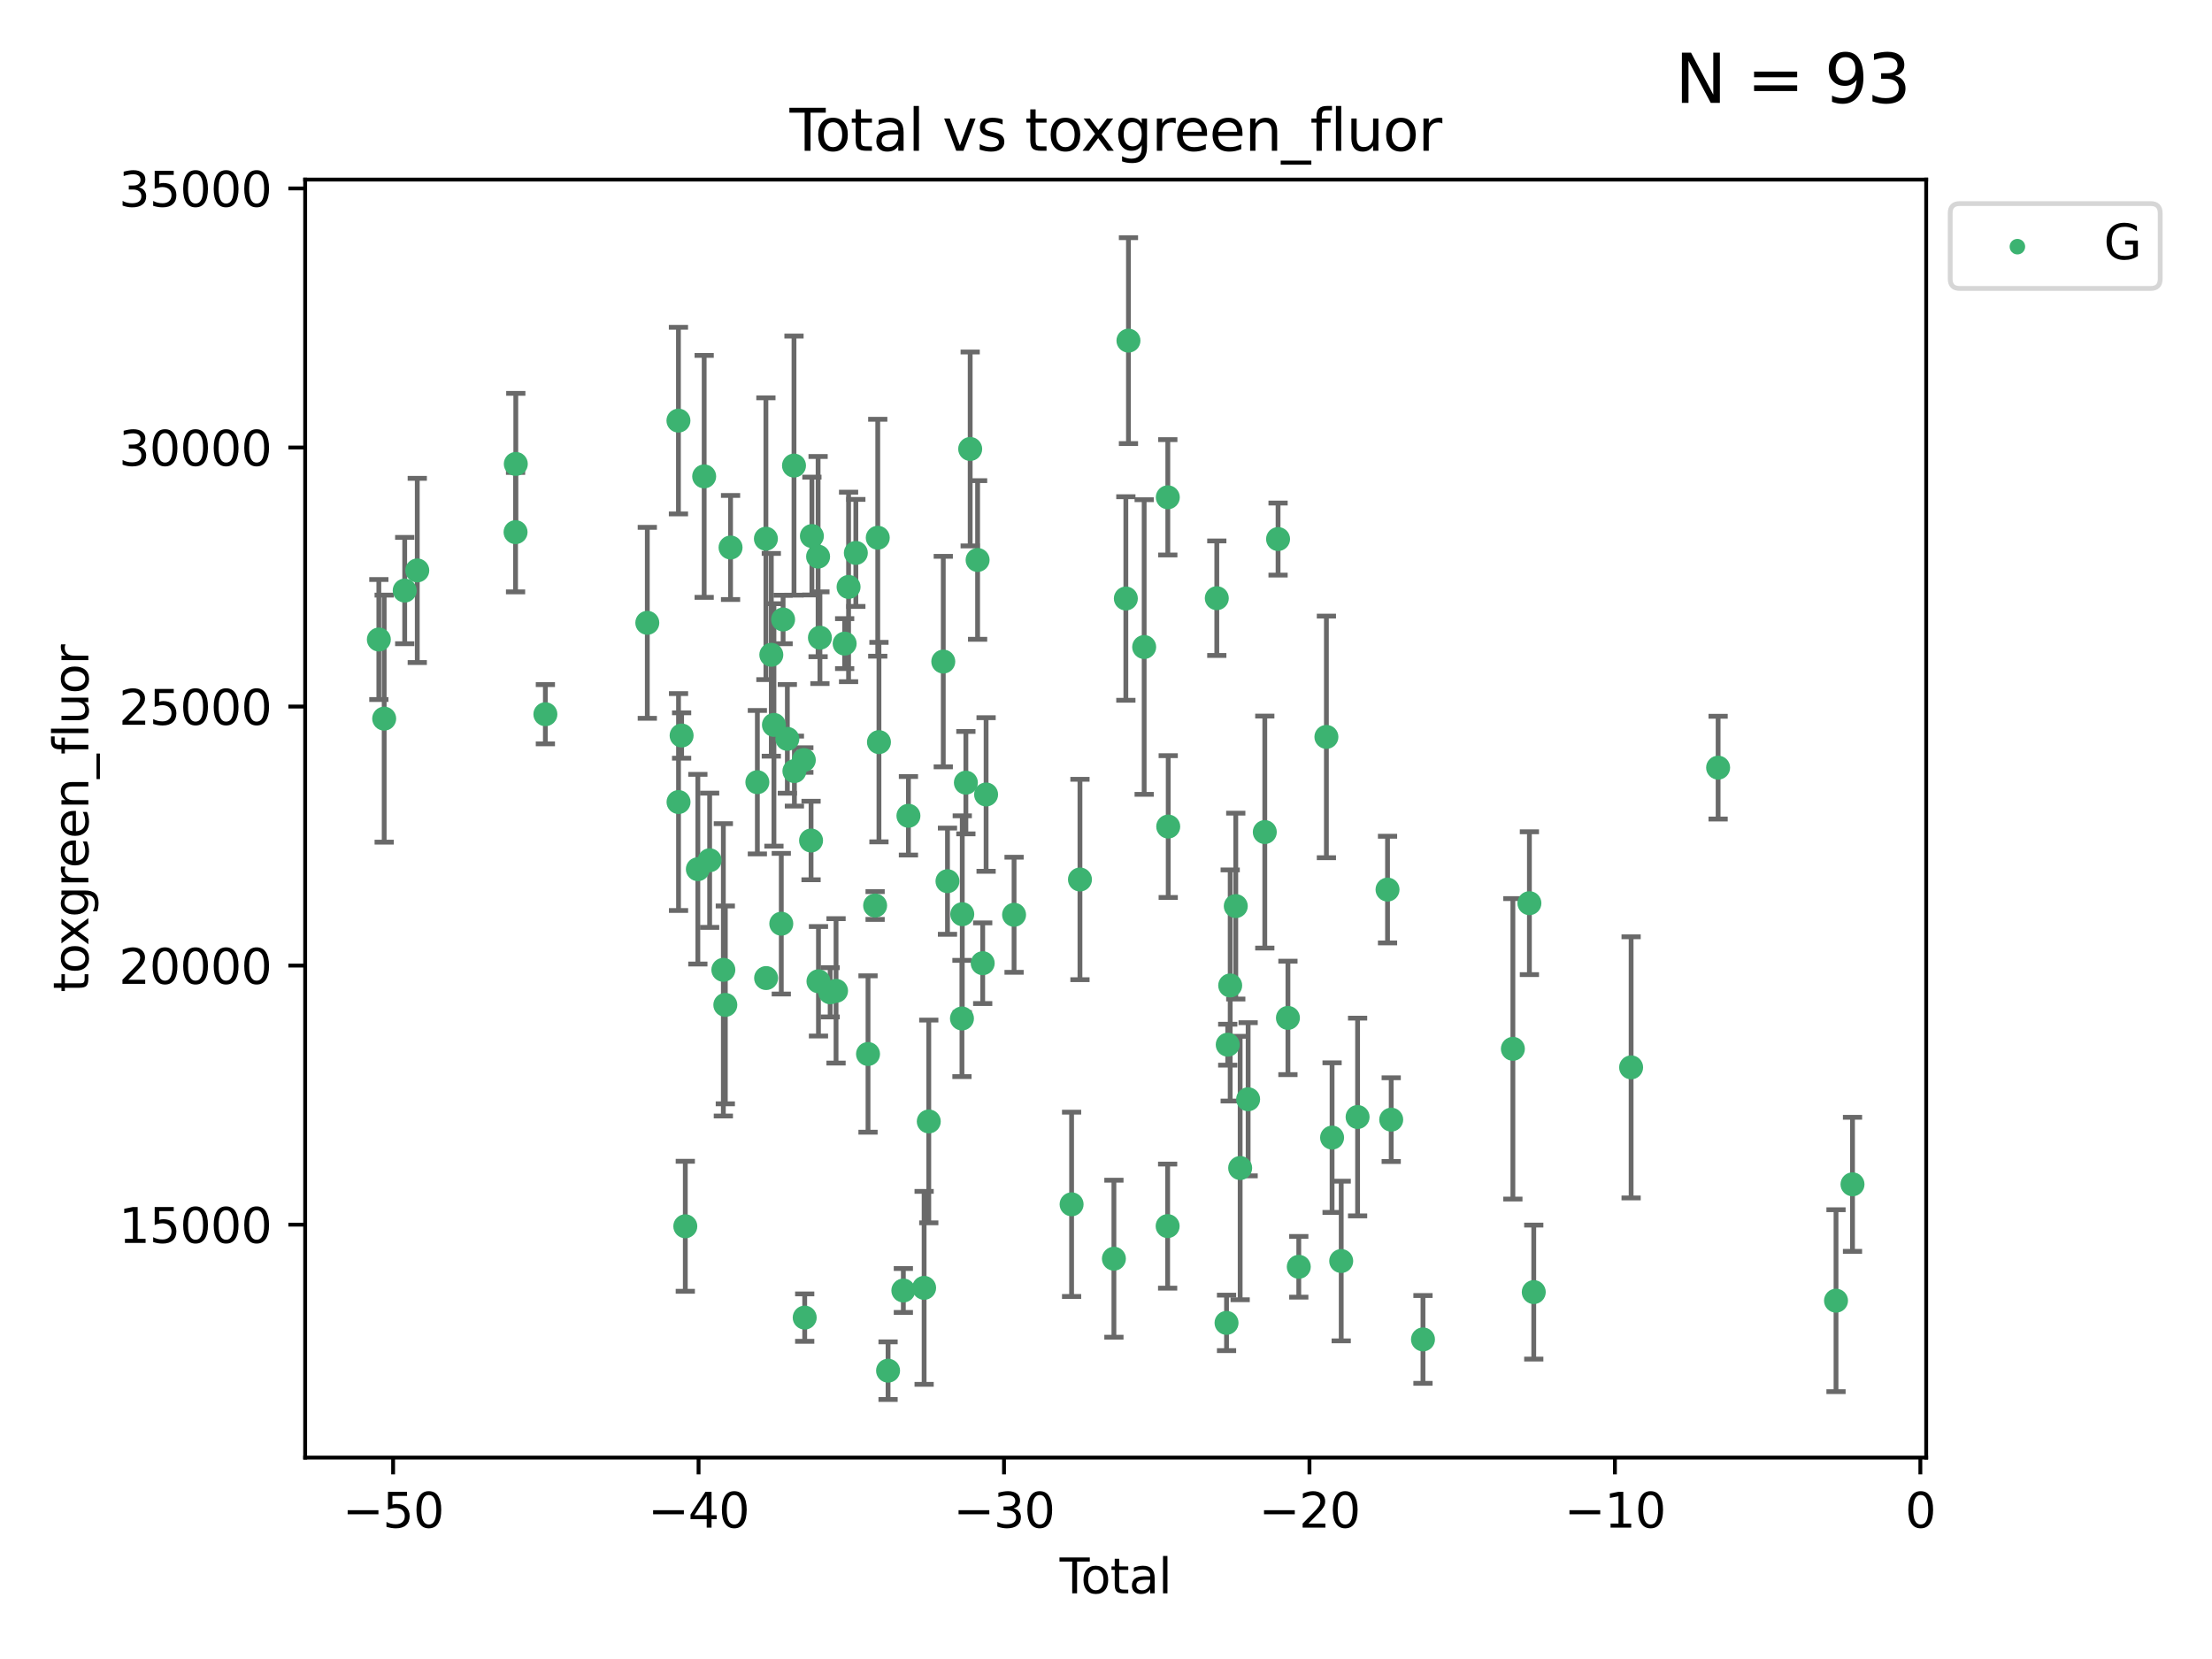 <?xml version="1.0" encoding="utf-8" standalone="no"?>
<!DOCTYPE svg PUBLIC "-//W3C//DTD SVG 1.1//EN"
  "http://www.w3.org/Graphics/SVG/1.1/DTD/svg11.dtd">
<svg xmlns:xlink="http://www.w3.org/1999/xlink" width="460.8pt" height="345.6pt" viewBox="0 0 460.8 345.6" xmlns="http://www.w3.org/2000/svg" version="1.1">
 <defs>
  <style type="text/css">*{stroke-linejoin: round; stroke-linecap: butt}</style>
 </defs>
 <g id="figure_1">
  <g id="patch_1">
   <path d="M 0 345.6 
L 460.8 345.6 
L 460.8 0 
L 0 0 
z
" style="fill: #ffffff"/>
  </g>
  <g id="axes_1">
   <g id="patch_2">
    <path d="M 63.571 303.64 
L 401.26 303.64 
L 401.26 37.411 
L 63.571 37.411 
z
" style="fill: #ffffff"/>
   </g>
   <g id="PathCollection_1">
    <defs>
     <path id="m9600f5b9c1" d="M 0 1.118 
C 0.297 1.118 0.581 1 0.791 0.791 
C 1 0.581 1.118 0.297 1.118 0 
C 1.118 -0.297 1 -0.581 0.791 -0.791 
C 0.581 -1 0.297 -1.118 0 -1.118 
C -0.297 -1.118 -0.581 -1 -0.791 -0.791 
C -1 -0.581 -1.118 -0.297 -1.118 0 
C -1.118 0.297 -1 0.581 -0.791 0.791 
C -0.581 1 -0.297 1.118 0 1.118 
z
" style="stroke: #3cb371"/>
    </defs>
    <g clip-path="url(#p7e85a08c1c)">
     <use xlink:href="#m9600f5b9c1" x="78.921" y="133.223" style="fill: #3cb371; stroke: #3cb371"/>
     <use xlink:href="#m9600f5b9c1" x="80.032" y="149.704" style="fill: #3cb371; stroke: #3cb371"/>
     <use xlink:href="#m9600f5b9c1" x="84.308" y="123.023" style="fill: #3cb371; stroke: #3cb371"/>
     <use xlink:href="#m9600f5b9c1" x="86.925" y="118.831" style="fill: #3cb371; stroke: #3cb371"/>
     <use xlink:href="#m9600f5b9c1" x="107.401" y="110.856" style="fill: #3cb371; stroke: #3cb371"/>
     <use xlink:href="#m9600f5b9c1" x="107.45" y="96.646" style="fill: #3cb371; stroke: #3cb371"/>
     <use xlink:href="#m9600f5b9c1" x="113.612" y="148.787" style="fill: #3cb371; stroke: #3cb371"/>
     <use xlink:href="#m9600f5b9c1" x="134.846" y="129.744" style="fill: #3cb371; stroke: #3cb371"/>
     <use xlink:href="#m9600f5b9c1" x="141.332" y="87.621" style="fill: #3cb371; stroke: #3cb371"/>
     <use xlink:href="#m9600f5b9c1" x="141.35" y="167.08" style="fill: #3cb371; stroke: #3cb371"/>
     <use xlink:href="#m9600f5b9c1" x="141.993" y="153.22" style="fill: #3cb371; stroke: #3cb371"/>
     <use xlink:href="#m9600f5b9c1" x="142.761" y="255.456" style="fill: #3cb371; stroke: #3cb371"/>
     <use xlink:href="#m9600f5b9c1" x="145.376" y="181.068" style="fill: #3cb371; stroke: #3cb371"/>
     <use xlink:href="#m9600f5b9c1" x="146.692" y="99.242" style="fill: #3cb371; stroke: #3cb371"/>
     <use xlink:href="#m9600f5b9c1" x="147.832" y="179.208" style="fill: #3cb371; stroke: #3cb371"/>
     <use xlink:href="#m9600f5b9c1" x="150.687" y="202.034" style="fill: #3cb371; stroke: #3cb371"/>
     <use xlink:href="#m9600f5b9c1" x="151.098" y="209.339" style="fill: #3cb371; stroke: #3cb371"/>
     <use xlink:href="#m9600f5b9c1" x="152.188" y="114.055" style="fill: #3cb371; stroke: #3cb371"/>
     <use xlink:href="#m9600f5b9c1" x="157.772" y="162.945" style="fill: #3cb371; stroke: #3cb371"/>
     <use xlink:href="#m9600f5b9c1" x="159.553" y="112.226" style="fill: #3cb371; stroke: #3cb371"/>
     <use xlink:href="#m9600f5b9c1" x="159.594" y="203.747" style="fill: #3cb371; stroke: #3cb371"/>
     <use xlink:href="#m9600f5b9c1" x="160.679" y="136.406" style="fill: #3cb371; stroke: #3cb371"/>
     <use xlink:href="#m9600f5b9c1" x="161.225" y="151.011" style="fill: #3cb371; stroke: #3cb371"/>
     <use xlink:href="#m9600f5b9c1" x="162.757" y="192.424" style="fill: #3cb371; stroke: #3cb371"/>
     <use xlink:href="#m9600f5b9c1" x="163.135" y="129.049" style="fill: #3cb371; stroke: #3cb371"/>
     <use xlink:href="#m9600f5b9c1" x="164.018" y="153.921" style="fill: #3cb371; stroke: #3cb371"/>
     <use xlink:href="#m9600f5b9c1" x="165.404" y="96.991" style="fill: #3cb371; stroke: #3cb371"/>
     <use xlink:href="#m9600f5b9c1" x="165.49" y="160.631" style="fill: #3cb371; stroke: #3cb371"/>
     <use xlink:href="#m9600f5b9c1" x="167.452" y="158.331" style="fill: #3cb371; stroke: #3cb371"/>
     <use xlink:href="#m9600f5b9c1" x="167.635" y="274.48" style="fill: #3cb371; stroke: #3cb371"/>
     <use xlink:href="#m9600f5b9c1" x="168.958" y="175.094" style="fill: #3cb371; stroke: #3cb371"/>
     <use xlink:href="#m9600f5b9c1" x="169.133" y="111.668" style="fill: #3cb371; stroke: #3cb371"/>
     <use xlink:href="#m9600f5b9c1" x="170.424" y="115.951" style="fill: #3cb371; stroke: #3cb371"/>
     <use xlink:href="#m9600f5b9c1" x="170.502" y="204.42" style="fill: #3cb371; stroke: #3cb371"/>
     <use xlink:href="#m9600f5b9c1" x="170.806" y="132.847" style="fill: #3cb371; stroke: #3cb371"/>
     <use xlink:href="#m9600f5b9c1" x="172.94" y="206.714" style="fill: #3cb371; stroke: #3cb371"/>
     <use xlink:href="#m9600f5b9c1" x="174.165" y="206.413" style="fill: #3cb371; stroke: #3cb371"/>
     <use xlink:href="#m9600f5b9c1" x="175.958" y="134.076" style="fill: #3cb371; stroke: #3cb371"/>
     <use xlink:href="#m9600f5b9c1" x="176.774" y="122.267" style="fill: #3cb371; stroke: #3cb371"/>
     <use xlink:href="#m9600f5b9c1" x="178.287" y="115.186" style="fill: #3cb371; stroke: #3cb371"/>
     <use xlink:href="#m9600f5b9c1" x="180.825" y="219.568" style="fill: #3cb371; stroke: #3cb371"/>
     <use xlink:href="#m9600f5b9c1" x="182.304" y="188.638" style="fill: #3cb371; stroke: #3cb371"/>
     <use xlink:href="#m9600f5b9c1" x="182.852" y="112.022" style="fill: #3cb371; stroke: #3cb371"/>
     <use xlink:href="#m9600f5b9c1" x="183.102" y="154.597" style="fill: #3cb371; stroke: #3cb371"/>
     <use xlink:href="#m9600f5b9c1" x="185" y="285.537" style="fill: #3cb371; stroke: #3cb371"/>
     <use xlink:href="#m9600f5b9c1" x="188.185" y="268.835" style="fill: #3cb371; stroke: #3cb371"/>
     <use xlink:href="#m9600f5b9c1" x="189.243" y="169.942" style="fill: #3cb371; stroke: #3cb371"/>
     <use xlink:href="#m9600f5b9c1" x="192.511" y="268.285" style="fill: #3cb371; stroke: #3cb371"/>
     <use xlink:href="#m9600f5b9c1" x="193.482" y="233.62" style="fill: #3cb371; stroke: #3cb371"/>
     <use xlink:href="#m9600f5b9c1" x="196.502" y="137.818" style="fill: #3cb371; stroke: #3cb371"/>
     <use xlink:href="#m9600f5b9c1" x="197.378" y="183.568" style="fill: #3cb371; stroke: #3cb371"/>
     <use xlink:href="#m9600f5b9c1" x="200.393" y="212.167" style="fill: #3cb371; stroke: #3cb371"/>
     <use xlink:href="#m9600f5b9c1" x="200.458" y="190.442" style="fill: #3cb371; stroke: #3cb371"/>
     <use xlink:href="#m9600f5b9c1" x="201.21" y="163.042" style="fill: #3cb371; stroke: #3cb371"/>
     <use xlink:href="#m9600f5b9c1" x="202.107" y="93.528" style="fill: #3cb371; stroke: #3cb371"/>
     <use xlink:href="#m9600f5b9c1" x="203.653" y="116.655" style="fill: #3cb371; stroke: #3cb371"/>
     <use xlink:href="#m9600f5b9c1" x="204.715" y="200.653" style="fill: #3cb371; stroke: #3cb371"/>
     <use xlink:href="#m9600f5b9c1" x="205.422" y="165.506" style="fill: #3cb371; stroke: #3cb371"/>
     <use xlink:href="#m9600f5b9c1" x="211.25" y="190.563" style="fill: #3cb371; stroke: #3cb371"/>
     <use xlink:href="#m9600f5b9c1" x="223.233" y="250.881" style="fill: #3cb371; stroke: #3cb371"/>
     <use xlink:href="#m9600f5b9c1" x="224.975" y="183.214" style="fill: #3cb371; stroke: #3cb371"/>
     <use xlink:href="#m9600f5b9c1" x="232.048" y="262.21" style="fill: #3cb371; stroke: #3cb371"/>
     <use xlink:href="#m9600f5b9c1" x="234.536" y="124.678" style="fill: #3cb371; stroke: #3cb371"/>
     <use xlink:href="#m9600f5b9c1" x="235.078" y="70.96" style="fill: #3cb371; stroke: #3cb371"/>
     <use xlink:href="#m9600f5b9c1" x="238.351" y="134.786" style="fill: #3cb371; stroke: #3cb371"/>
     <use xlink:href="#m9600f5b9c1" x="243.241" y="255.42" style="fill: #3cb371; stroke: #3cb371"/>
     <use xlink:href="#m9600f5b9c1" x="243.276" y="103.597" style="fill: #3cb371; stroke: #3cb371"/>
     <use xlink:href="#m9600f5b9c1" x="243.361" y="172.188" style="fill: #3cb371; stroke: #3cb371"/>
     <use xlink:href="#m9600f5b9c1" x="253.481" y="124.616" style="fill: #3cb371; stroke: #3cb371"/>
     <use xlink:href="#m9600f5b9c1" x="255.51" y="275.581" style="fill: #3cb371; stroke: #3cb371"/>
     <use xlink:href="#m9600f5b9c1" x="255.758" y="217.627" style="fill: #3cb371; stroke: #3cb371"/>
     <use xlink:href="#m9600f5b9c1" x="256.272" y="205.288" style="fill: #3cb371; stroke: #3cb371"/>
     <use xlink:href="#m9600f5b9c1" x="257.434" y="188.756" style="fill: #3cb371; stroke: #3cb371"/>
     <use xlink:href="#m9600f5b9c1" x="258.348" y="243.32" style="fill: #3cb371; stroke: #3cb371"/>
     <use xlink:href="#m9600f5b9c1" x="260.008" y="228.997" style="fill: #3cb371; stroke: #3cb371"/>
     <use xlink:href="#m9600f5b9c1" x="263.48" y="173.334" style="fill: #3cb371; stroke: #3cb371"/>
     <use xlink:href="#m9600f5b9c1" x="266.244" y="112.295" style="fill: #3cb371; stroke: #3cb371"/>
     <use xlink:href="#m9600f5b9c1" x="268.299" y="212.048" style="fill: #3cb371; stroke: #3cb371"/>
     <use xlink:href="#m9600f5b9c1" x="270.56" y="263.898" style="fill: #3cb371; stroke: #3cb371"/>
     <use xlink:href="#m9600f5b9c1" x="276.314" y="153.511" style="fill: #3cb371; stroke: #3cb371"/>
     <use xlink:href="#m9600f5b9c1" x="277.497" y="236.983" style="fill: #3cb371; stroke: #3cb371"/>
     <use xlink:href="#m9600f5b9c1" x="279.398" y="262.693" style="fill: #3cb371; stroke: #3cb371"/>
     <use xlink:href="#m9600f5b9c1" x="282.812" y="232.694" style="fill: #3cb371; stroke: #3cb371"/>
     <use xlink:href="#m9600f5b9c1" x="289.048" y="185.317" style="fill: #3cb371; stroke: #3cb371"/>
     <use xlink:href="#m9600f5b9c1" x="289.814" y="233.243" style="fill: #3cb371; stroke: #3cb371"/>
     <use xlink:href="#m9600f5b9c1" x="296.432" y="279.025" style="fill: #3cb371; stroke: #3cb371"/>
     <use xlink:href="#m9600f5b9c1" x="315.161" y="218.49" style="fill: #3cb371; stroke: #3cb371"/>
     <use xlink:href="#m9600f5b9c1" x="318.603" y="188.151" style="fill: #3cb371; stroke: #3cb371"/>
     <use xlink:href="#m9600f5b9c1" x="319.511" y="269.165" style="fill: #3cb371; stroke: #3cb371"/>
     <use xlink:href="#m9600f5b9c1" x="339.791" y="222.351" style="fill: #3cb371; stroke: #3cb371"/>
     <use xlink:href="#m9600f5b9c1" x="357.915" y="159.916" style="fill: #3cb371; stroke: #3cb371"/>
     <use xlink:href="#m9600f5b9c1" x="382.476" y="270.956" style="fill: #3cb371; stroke: #3cb371"/>
     <use xlink:href="#m9600f5b9c1" x="385.911" y="246.715" style="fill: #3cb371; stroke: #3cb371"/>
    </g>
   </g>
   <g id="matplotlib.axis_1">
    <g id="xtick_1">
     <g id="line2d_1">
      <defs>
       <path id="m18273b5be6" d="M 0 0 
L 0 3.5 
" style="stroke: #000000; stroke-width: 0.8"/>
      </defs>
      <g>
       <use xlink:href="#m18273b5be6" x="81.892" y="303.64" style="stroke: #000000; stroke-width: 0.8"/>
      </g>
     </g>
     <g id="text_1">
      <!-- −50 -->
      <g transform="translate(71.339 318.238)scale(0.1 -0.1)">
       <defs>
        <path id="DejaVuSans-2212" d="M 678 2272 
L 4684 2272 
L 4684 1741 
L 678 1741 
L 678 2272 
z
" transform="scale(0.016)"/>
        <path id="DejaVuSans-35" d="M 691 4666 
L 3169 4666 
L 3169 4134 
L 1269 4134 
L 1269 2991 
Q 1406 3038 1543 3061 
Q 1681 3084 1819 3084 
Q 2600 3084 3056 2656 
Q 3513 2228 3513 1497 
Q 3513 744 3044 326 
Q 2575 -91 1722 -91 
Q 1428 -91 1123 -41 
Q 819 9 494 109 
L 494 744 
Q 775 591 1075 516 
Q 1375 441 1709 441 
Q 2250 441 2565 725 
Q 2881 1009 2881 1497 
Q 2881 1984 2565 2268 
Q 2250 2553 1709 2553 
Q 1456 2553 1204 2497 
Q 953 2441 691 2322 
L 691 4666 
z
" transform="scale(0.016)"/>
        <path id="DejaVuSans-30" d="M 2034 4250 
Q 1547 4250 1301 3770 
Q 1056 3291 1056 2328 
Q 1056 1369 1301 889 
Q 1547 409 2034 409 
Q 2525 409 2770 889 
Q 3016 1369 3016 2328 
Q 3016 3291 2770 3770 
Q 2525 4250 2034 4250 
z
M 2034 4750 
Q 2819 4750 3233 4129 
Q 3647 3509 3647 2328 
Q 3647 1150 3233 529 
Q 2819 -91 2034 -91 
Q 1250 -91 836 529 
Q 422 1150 422 2328 
Q 422 3509 836 4129 
Q 1250 4750 2034 4750 
z
" transform="scale(0.016)"/>
       </defs>
       <use xlink:href="#DejaVuSans-2212"/>
       <use xlink:href="#DejaVuSans-35" x="83.789"/>
       <use xlink:href="#DejaVuSans-30" x="147.412"/>
      </g>
     </g>
    </g>
    <g id="xtick_2">
     <g id="line2d_2">
      <g>
       <use xlink:href="#m18273b5be6" x="145.522" y="303.64" style="stroke: #000000; stroke-width: 0.8"/>
      </g>
     </g>
     <g id="text_2">
      <!-- −40 -->
      <g transform="translate(134.97 318.238)scale(0.1 -0.1)">
       <defs>
        <path id="DejaVuSans-34" d="M 2419 4116 
L 825 1625 
L 2419 1625 
L 2419 4116 
z
M 2253 4666 
L 3047 4666 
L 3047 1625 
L 3713 1625 
L 3713 1100 
L 3047 1100 
L 3047 0 
L 2419 0 
L 2419 1100 
L 313 1100 
L 313 1709 
L 2253 4666 
z
" transform="scale(0.016)"/>
       </defs>
       <use xlink:href="#DejaVuSans-2212"/>
       <use xlink:href="#DejaVuSans-34" x="83.789"/>
       <use xlink:href="#DejaVuSans-30" x="147.412"/>
      </g>
     </g>
    </g>
    <g id="xtick_3">
     <g id="line2d_3">
      <g>
       <use xlink:href="#m18273b5be6" x="209.153" y="303.64" style="stroke: #000000; stroke-width: 0.8"/>
      </g>
     </g>
     <g id="text_3">
      <!-- −30 -->
      <g transform="translate(198.601 318.238)scale(0.1 -0.1)">
       <defs>
        <path id="DejaVuSans-33" d="M 2597 2516 
Q 3050 2419 3304 2112 
Q 3559 1806 3559 1356 
Q 3559 666 3084 287 
Q 2609 -91 1734 -91 
Q 1441 -91 1130 -33 
Q 819 25 488 141 
L 488 750 
Q 750 597 1062 519 
Q 1375 441 1716 441 
Q 2309 441 2620 675 
Q 2931 909 2931 1356 
Q 2931 1769 2642 2001 
Q 2353 2234 1838 2234 
L 1294 2234 
L 1294 2753 
L 1863 2753 
Q 2328 2753 2575 2939 
Q 2822 3125 2822 3475 
Q 2822 3834 2567 4026 
Q 2313 4219 1838 4219 
Q 1578 4219 1281 4162 
Q 984 4106 628 3988 
L 628 4550 
Q 988 4650 1302 4700 
Q 1616 4750 1894 4750 
Q 2613 4750 3031 4423 
Q 3450 4097 3450 3541 
Q 3450 3153 3228 2886 
Q 3006 2619 2597 2516 
z
" transform="scale(0.016)"/>
       </defs>
       <use xlink:href="#DejaVuSans-2212"/>
       <use xlink:href="#DejaVuSans-33" x="83.789"/>
       <use xlink:href="#DejaVuSans-30" x="147.412"/>
      </g>
     </g>
    </g>
    <g id="xtick_4">
     <g id="line2d_4">
      <g>
       <use xlink:href="#m18273b5be6" x="272.784" y="303.64" style="stroke: #000000; stroke-width: 0.8"/>
      </g>
     </g>
     <g id="text_4">
      <!-- −20 -->
      <g transform="translate(262.232 318.238)scale(0.1 -0.1)">
       <defs>
        <path id="DejaVuSans-32" d="M 1228 531 
L 3431 531 
L 3431 0 
L 469 0 
L 469 531 
Q 828 903 1448 1529 
Q 2069 2156 2228 2338 
Q 2531 2678 2651 2914 
Q 2772 3150 2772 3378 
Q 2772 3750 2511 3984 
Q 2250 4219 1831 4219 
Q 1534 4219 1204 4116 
Q 875 4013 500 3803 
L 500 4441 
Q 881 4594 1212 4672 
Q 1544 4750 1819 4750 
Q 2544 4750 2975 4387 
Q 3406 4025 3406 3419 
Q 3406 3131 3298 2873 
Q 3191 2616 2906 2266 
Q 2828 2175 2409 1742 
Q 1991 1309 1228 531 
z
" transform="scale(0.016)"/>
       </defs>
       <use xlink:href="#DejaVuSans-2212"/>
       <use xlink:href="#DejaVuSans-32" x="83.789"/>
       <use xlink:href="#DejaVuSans-30" x="147.412"/>
      </g>
     </g>
    </g>
    <g id="xtick_5">
     <g id="line2d_5">
      <g>
       <use xlink:href="#m18273b5be6" x="336.415" y="303.64" style="stroke: #000000; stroke-width: 0.8"/>
      </g>
     </g>
     <g id="text_5">
      <!-- −10 -->
      <g transform="translate(325.862 318.238)scale(0.1 -0.1)">
       <defs>
        <path id="DejaVuSans-31" d="M 794 531 
L 1825 531 
L 1825 4091 
L 703 3866 
L 703 4441 
L 1819 4666 
L 2450 4666 
L 2450 531 
L 3481 531 
L 3481 0 
L 794 0 
L 794 531 
z
" transform="scale(0.016)"/>
       </defs>
       <use xlink:href="#DejaVuSans-2212"/>
       <use xlink:href="#DejaVuSans-31" x="83.789"/>
       <use xlink:href="#DejaVuSans-30" x="147.412"/>
      </g>
     </g>
    </g>
    <g id="xtick_6">
     <g id="line2d_6">
      <g>
       <use xlink:href="#m18273b5be6" x="400.046" y="303.64" style="stroke: #000000; stroke-width: 0.8"/>
      </g>
     </g>
     <g id="text_6">
      <!-- 0 -->
      <g transform="translate(396.864 318.238)scale(0.1 -0.1)">
       <use xlink:href="#DejaVuSans-30"/>
      </g>
     </g>
    </g>
    <g id="text_7">
     <!-- Total -->
     <g transform="translate(220.739 331.917)scale(0.1 -0.1)">
      <defs>
       <path id="DejaVuSans-54" d="M -19 4666 
L 3928 4666 
L 3928 4134 
L 2272 4134 
L 2272 0 
L 1638 0 
L 1638 4134 
L -19 4134 
L -19 4666 
z
" transform="scale(0.016)"/>
       <path id="DejaVuSans-6f" d="M 1959 3097 
Q 1497 3097 1228 2736 
Q 959 2375 959 1747 
Q 959 1119 1226 758 
Q 1494 397 1959 397 
Q 2419 397 2687 759 
Q 2956 1122 2956 1747 
Q 2956 2369 2687 2733 
Q 2419 3097 1959 3097 
z
M 1959 3584 
Q 2709 3584 3137 3096 
Q 3566 2609 3566 1747 
Q 3566 888 3137 398 
Q 2709 -91 1959 -91 
Q 1206 -91 779 398 
Q 353 888 353 1747 
Q 353 2609 779 3096 
Q 1206 3584 1959 3584 
z
" transform="scale(0.016)"/>
       <path id="DejaVuSans-74" d="M 1172 4494 
L 1172 3500 
L 2356 3500 
L 2356 3053 
L 1172 3053 
L 1172 1153 
Q 1172 725 1289 603 
Q 1406 481 1766 481 
L 2356 481 
L 2356 0 
L 1766 0 
Q 1100 0 847 248 
Q 594 497 594 1153 
L 594 3053 
L 172 3053 
L 172 3500 
L 594 3500 
L 594 4494 
L 1172 4494 
z
" transform="scale(0.016)"/>
       <path id="DejaVuSans-61" d="M 2194 1759 
Q 1497 1759 1228 1600 
Q 959 1441 959 1056 
Q 959 750 1161 570 
Q 1363 391 1709 391 
Q 2188 391 2477 730 
Q 2766 1069 2766 1631 
L 2766 1759 
L 2194 1759 
z
M 3341 1997 
L 3341 0 
L 2766 0 
L 2766 531 
Q 2569 213 2275 61 
Q 1981 -91 1556 -91 
Q 1019 -91 701 211 
Q 384 513 384 1019 
Q 384 1609 779 1909 
Q 1175 2209 1959 2209 
L 2766 2209 
L 2766 2266 
Q 2766 2663 2505 2880 
Q 2244 3097 1772 3097 
Q 1472 3097 1187 3025 
Q 903 2953 641 2809 
L 641 3341 
Q 956 3463 1253 3523 
Q 1550 3584 1831 3584 
Q 2591 3584 2966 3190 
Q 3341 2797 3341 1997 
z
" transform="scale(0.016)"/>
       <path id="DejaVuSans-6c" d="M 603 4863 
L 1178 4863 
L 1178 0 
L 603 0 
L 603 4863 
z
" transform="scale(0.016)"/>
      </defs>
      <use xlink:href="#DejaVuSans-54"/>
      <use xlink:href="#DejaVuSans-6f" x="44.084"/>
      <use xlink:href="#DejaVuSans-74" x="105.266"/>
      <use xlink:href="#DejaVuSans-61" x="144.475"/>
      <use xlink:href="#DejaVuSans-6c" x="205.754"/>
     </g>
    </g>
   </g>
   <g id="matplotlib.axis_2">
    <g id="ytick_1">
     <g id="line2d_7">
      <defs>
       <path id="m6d1d85e809" d="M 0 0 
L -3.5 0 
" style="stroke: #000000; stroke-width: 0.8"/>
      </defs>
      <g>
       <use xlink:href="#m6d1d85e809" x="63.571" y="255.117" style="stroke: #000000; stroke-width: 0.8"/>
      </g>
     </g>
     <g id="text_8">
      <!-- 15000 -->
      <g transform="translate(24.759 258.916)scale(0.1 -0.1)">
       <use xlink:href="#DejaVuSans-31"/>
       <use xlink:href="#DejaVuSans-35" x="63.623"/>
       <use xlink:href="#DejaVuSans-30" x="127.246"/>
       <use xlink:href="#DejaVuSans-30" x="190.869"/>
       <use xlink:href="#DejaVuSans-30" x="254.492"/>
      </g>
     </g>
    </g>
    <g id="ytick_2">
     <g id="line2d_8">
      <g>
       <use xlink:href="#m6d1d85e809" x="63.571" y="201.151" style="stroke: #000000; stroke-width: 0.8"/>
      </g>
     </g>
     <g id="text_9">
      <!-- 20000 -->
      <g transform="translate(24.759 204.95)scale(0.1 -0.1)">
       <use xlink:href="#DejaVuSans-32"/>
       <use xlink:href="#DejaVuSans-30" x="63.623"/>
       <use xlink:href="#DejaVuSans-30" x="127.246"/>
       <use xlink:href="#DejaVuSans-30" x="190.869"/>
       <use xlink:href="#DejaVuSans-30" x="254.492"/>
      </g>
     </g>
    </g>
    <g id="ytick_3">
     <g id="line2d_9">
      <g>
       <use xlink:href="#m6d1d85e809" x="63.571" y="147.185" style="stroke: #000000; stroke-width: 0.8"/>
      </g>
     </g>
     <g id="text_10">
      <!-- 25000 -->
      <g transform="translate(24.759 150.984)scale(0.1 -0.1)">
       <use xlink:href="#DejaVuSans-32"/>
       <use xlink:href="#DejaVuSans-35" x="63.623"/>
       <use xlink:href="#DejaVuSans-30" x="127.246"/>
       <use xlink:href="#DejaVuSans-30" x="190.869"/>
       <use xlink:href="#DejaVuSans-30" x="254.492"/>
      </g>
     </g>
    </g>
    <g id="ytick_4">
     <g id="line2d_10">
      <g>
       <use xlink:href="#m6d1d85e809" x="63.571" y="93.219" style="stroke: #000000; stroke-width: 0.8"/>
      </g>
     </g>
     <g id="text_11">
      <!-- 30000 -->
      <g transform="translate(24.759 97.018)scale(0.1 -0.1)">
       <use xlink:href="#DejaVuSans-33"/>
       <use xlink:href="#DejaVuSans-30" x="63.623"/>
       <use xlink:href="#DejaVuSans-30" x="127.246"/>
       <use xlink:href="#DejaVuSans-30" x="190.869"/>
       <use xlink:href="#DejaVuSans-30" x="254.492"/>
      </g>
     </g>
    </g>
    <g id="ytick_5">
     <g id="line2d_11">
      <g>
       <use xlink:href="#m6d1d85e809" x="63.571" y="39.253" style="stroke: #000000; stroke-width: 0.8"/>
      </g>
     </g>
     <g id="text_12">
      <!-- 35000 -->
      <g transform="translate(24.759 43.052)scale(0.1 -0.1)">
       <use xlink:href="#DejaVuSans-33"/>
       <use xlink:href="#DejaVuSans-35" x="63.623"/>
       <use xlink:href="#DejaVuSans-30" x="127.246"/>
       <use xlink:href="#DejaVuSans-30" x="190.869"/>
       <use xlink:href="#DejaVuSans-30" x="254.492"/>
      </g>
     </g>
    </g>
    <g id="text_13">
     <!-- toxgreen_fluor -->
     <g transform="translate(18.401 206.72)rotate(-90)scale(0.1 -0.1)">
      <defs>
       <path id="DejaVuSans-78" d="M 3513 3500 
L 2247 1797 
L 3578 0 
L 2900 0 
L 1881 1375 
L 863 0 
L 184 0 
L 1544 1831 
L 300 3500 
L 978 3500 
L 1906 2253 
L 2834 3500 
L 3513 3500 
z
" transform="scale(0.016)"/>
       <path id="DejaVuSans-67" d="M 2906 1791 
Q 2906 2416 2648 2759 
Q 2391 3103 1925 3103 
Q 1463 3103 1205 2759 
Q 947 2416 947 1791 
Q 947 1169 1205 825 
Q 1463 481 1925 481 
Q 2391 481 2648 825 
Q 2906 1169 2906 1791 
z
M 3481 434 
Q 3481 -459 3084 -895 
Q 2688 -1331 1869 -1331 
Q 1566 -1331 1297 -1286 
Q 1028 -1241 775 -1147 
L 775 -588 
Q 1028 -725 1275 -790 
Q 1522 -856 1778 -856 
Q 2344 -856 2625 -561 
Q 2906 -266 2906 331 
L 2906 616 
Q 2728 306 2450 153 
Q 2172 0 1784 0 
Q 1141 0 747 490 
Q 353 981 353 1791 
Q 353 2603 747 3093 
Q 1141 3584 1784 3584 
Q 2172 3584 2450 3431 
Q 2728 3278 2906 2969 
L 2906 3500 
L 3481 3500 
L 3481 434 
z
" transform="scale(0.016)"/>
       <path id="DejaVuSans-72" d="M 2631 2963 
Q 2534 3019 2420 3045 
Q 2306 3072 2169 3072 
Q 1681 3072 1420 2755 
Q 1159 2438 1159 1844 
L 1159 0 
L 581 0 
L 581 3500 
L 1159 3500 
L 1159 2956 
Q 1341 3275 1631 3429 
Q 1922 3584 2338 3584 
Q 2397 3584 2469 3576 
Q 2541 3569 2628 3553 
L 2631 2963 
z
" transform="scale(0.016)"/>
       <path id="DejaVuSans-65" d="M 3597 1894 
L 3597 1613 
L 953 1613 
Q 991 1019 1311 708 
Q 1631 397 2203 397 
Q 2534 397 2845 478 
Q 3156 559 3463 722 
L 3463 178 
Q 3153 47 2828 -22 
Q 2503 -91 2169 -91 
Q 1331 -91 842 396 
Q 353 884 353 1716 
Q 353 2575 817 3079 
Q 1281 3584 2069 3584 
Q 2775 3584 3186 3129 
Q 3597 2675 3597 1894 
z
M 3022 2063 
Q 3016 2534 2758 2815 
Q 2500 3097 2075 3097 
Q 1594 3097 1305 2825 
Q 1016 2553 972 2059 
L 3022 2063 
z
" transform="scale(0.016)"/>
       <path id="DejaVuSans-6e" d="M 3513 2113 
L 3513 0 
L 2938 0 
L 2938 2094 
Q 2938 2591 2744 2837 
Q 2550 3084 2163 3084 
Q 1697 3084 1428 2787 
Q 1159 2491 1159 1978 
L 1159 0 
L 581 0 
L 581 3500 
L 1159 3500 
L 1159 2956 
Q 1366 3272 1645 3428 
Q 1925 3584 2291 3584 
Q 2894 3584 3203 3211 
Q 3513 2838 3513 2113 
z
" transform="scale(0.016)"/>
       <path id="DejaVuSans-5f" d="M 3263 -1063 
L 3263 -1509 
L -63 -1509 
L -63 -1063 
L 3263 -1063 
z
" transform="scale(0.016)"/>
       <path id="DejaVuSans-66" d="M 2375 4863 
L 2375 4384 
L 1825 4384 
Q 1516 4384 1395 4259 
Q 1275 4134 1275 3809 
L 1275 3500 
L 2222 3500 
L 2222 3053 
L 1275 3053 
L 1275 0 
L 697 0 
L 697 3053 
L 147 3053 
L 147 3500 
L 697 3500 
L 697 3744 
Q 697 4328 969 4595 
Q 1241 4863 1831 4863 
L 2375 4863 
z
" transform="scale(0.016)"/>
       <path id="DejaVuSans-75" d="M 544 1381 
L 544 3500 
L 1119 3500 
L 1119 1403 
Q 1119 906 1312 657 
Q 1506 409 1894 409 
Q 2359 409 2629 706 
Q 2900 1003 2900 1516 
L 2900 3500 
L 3475 3500 
L 3475 0 
L 2900 0 
L 2900 538 
Q 2691 219 2414 64 
Q 2138 -91 1772 -91 
Q 1169 -91 856 284 
Q 544 659 544 1381 
z
M 1991 3584 
L 1991 3584 
z
" transform="scale(0.016)"/>
      </defs>
      <use xlink:href="#DejaVuSans-74"/>
      <use xlink:href="#DejaVuSans-6f" x="39.209"/>
      <use xlink:href="#DejaVuSans-78" x="97.266"/>
      <use xlink:href="#DejaVuSans-67" x="156.445"/>
      <use xlink:href="#DejaVuSans-72" x="219.922"/>
      <use xlink:href="#DejaVuSans-65" x="258.785"/>
      <use xlink:href="#DejaVuSans-65" x="320.309"/>
      <use xlink:href="#DejaVuSans-6e" x="381.832"/>
      <use xlink:href="#DejaVuSans-5f" x="445.211"/>
      <use xlink:href="#DejaVuSans-66" x="495.211"/>
      <use xlink:href="#DejaVuSans-6c" x="530.416"/>
      <use xlink:href="#DejaVuSans-75" x="558.199"/>
      <use xlink:href="#DejaVuSans-6f" x="621.578"/>
      <use xlink:href="#DejaVuSans-72" x="682.76"/>
     </g>
    </g>
   </g>
   <g id="LineCollection_1">
    <path d="M 78.921 145.722 
L 78.921 120.723 
" clip-path="url(#p7e85a08c1c)" style="fill: none; stroke: #696969"/>
    <path d="M 80.032 175.435 
L 80.032 123.972 
" clip-path="url(#p7e85a08c1c)" style="fill: none; stroke: #696969"/>
    <path d="M 84.308 134.098 
L 84.308 111.948 
" clip-path="url(#p7e85a08c1c)" style="fill: none; stroke: #696969"/>
    <path d="M 86.925 138.019 
L 86.925 99.644 
" clip-path="url(#p7e85a08c1c)" style="fill: none; stroke: #696969"/>
    <path d="M 107.401 123.297 
L 107.401 98.415 
" clip-path="url(#p7e85a08c1c)" style="fill: none; stroke: #696969"/>
    <path d="M 107.45 111.351 
L 107.45 81.941 
" clip-path="url(#p7e85a08c1c)" style="fill: none; stroke: #696969"/>
    <path d="M 113.612 154.959 
L 113.612 142.615 
" clip-path="url(#p7e85a08c1c)" style="fill: none; stroke: #696969"/>
    <path d="M 134.846 149.635 
L 134.846 109.853 
" clip-path="url(#p7e85a08c1c)" style="fill: none; stroke: #696969"/>
    <path d="M 141.332 107.059 
L 141.332 68.183 
" clip-path="url(#p7e85a08c1c)" style="fill: none; stroke: #696969"/>
    <path d="M 141.35 189.668 
L 141.35 144.491 
" clip-path="url(#p7e85a08c1c)" style="fill: none; stroke: #696969"/>
    <path d="M 141.993 157.944 
L 141.993 148.497 
" clip-path="url(#p7e85a08c1c)" style="fill: none; stroke: #696969"/>
    <path d="M 142.761 268.997 
L 142.761 241.914 
" clip-path="url(#p7e85a08c1c)" style="fill: none; stroke: #696969"/>
    <path d="M 145.376 200.822 
L 145.376 161.314 
" clip-path="url(#p7e85a08c1c)" style="fill: none; stroke: #696969"/>
    <path d="M 146.692 124.439 
L 146.692 74.044 
" clip-path="url(#p7e85a08c1c)" style="fill: none; stroke: #696969"/>
    <path d="M 147.832 193.193 
L 147.832 165.224 
" clip-path="url(#p7e85a08c1c)" style="fill: none; stroke: #696969"/>
    <path d="M 150.687 232.485 
L 150.687 171.583 
" clip-path="url(#p7e85a08c1c)" style="fill: none; stroke: #696969"/>
    <path d="M 151.098 229.946 
L 151.098 188.731 
" clip-path="url(#p7e85a08c1c)" style="fill: none; stroke: #696969"/>
    <path d="M 152.188 124.893 
L 152.188 103.217 
" clip-path="url(#p7e85a08c1c)" style="fill: none; stroke: #696969"/>
    <path d="M 157.772 177.887 
L 157.772 148.003 
" clip-path="url(#p7e85a08c1c)" style="fill: none; stroke: #696969"/>
    <path d="M 159.553 141.578 
L 159.553 82.875 
" clip-path="url(#p7e85a08c1c)" style="fill: none; stroke: #696969"/>
    <path d="M 159.594 204.554 
L 159.594 202.939 
" clip-path="url(#p7e85a08c1c)" style="fill: none; stroke: #696969"/>
    <path d="M 160.679 157.524 
L 160.679 115.289 
" clip-path="url(#p7e85a08c1c)" style="fill: none; stroke: #696969"/>
    <path d="M 161.225 176.262 
L 161.225 125.761 
" clip-path="url(#p7e85a08c1c)" style="fill: none; stroke: #696969"/>
    <path d="M 162.757 207.069 
L 162.757 177.779 
" clip-path="url(#p7e85a08c1c)" style="fill: none; stroke: #696969"/>
    <path d="M 163.135 134.099 
L 163.135 123.999 
" clip-path="url(#p7e85a08c1c)" style="fill: none; stroke: #696969"/>
    <path d="M 164.018 165.243 
L 164.018 142.598 
" clip-path="url(#p7e85a08c1c)" style="fill: none; stroke: #696969"/>
    <path d="M 165.404 123.977 
L 165.404 70.004 
" clip-path="url(#p7e85a08c1c)" style="fill: none; stroke: #696969"/>
    <path d="M 165.49 167.92 
L 165.49 153.343 
" clip-path="url(#p7e85a08c1c)" style="fill: none; stroke: #696969"/>
    <path d="M 167.452 160.896 
L 167.452 155.765 
" clip-path="url(#p7e85a08c1c)" style="fill: none; stroke: #696969"/>
    <path d="M 167.635 279.416 
L 167.635 269.544 
" clip-path="url(#p7e85a08c1c)" style="fill: none; stroke: #696969"/>
    <path d="M 168.958 183.272 
L 168.958 166.915 
" clip-path="url(#p7e85a08c1c)" style="fill: none; stroke: #696969"/>
    <path d="M 169.133 123.941 
L 169.133 99.396 
" clip-path="url(#p7e85a08c1c)" style="fill: none; stroke: #696969"/>
    <path d="M 170.424 136.803 
L 170.424 95.098 
" clip-path="url(#p7e85a08c1c)" style="fill: none; stroke: #696969"/>
    <path d="M 170.502 215.823 
L 170.502 193.017 
" clip-path="url(#p7e85a08c1c)" style="fill: none; stroke: #696969"/>
    <path d="M 170.806 142.401 
L 170.806 123.293 
" clip-path="url(#p7e85a08c1c)" style="fill: none; stroke: #696969"/>
    <path d="M 172.94 211.845 
L 172.94 201.583 
" clip-path="url(#p7e85a08c1c)" style="fill: none; stroke: #696969"/>
    <path d="M 174.165 221.455 
L 174.165 191.372 
" clip-path="url(#p7e85a08c1c)" style="fill: none; stroke: #696969"/>
    <path d="M 175.958 139.275 
L 175.958 128.877 
" clip-path="url(#p7e85a08c1c)" style="fill: none; stroke: #696969"/>
    <path d="M 176.774 142.005 
L 176.774 102.53 
" clip-path="url(#p7e85a08c1c)" style="fill: none; stroke: #696969"/>
    <path d="M 178.287 126.333 
L 178.287 104.039 
" clip-path="url(#p7e85a08c1c)" style="fill: none; stroke: #696969"/>
    <path d="M 180.825 235.855 
L 180.825 203.281 
" clip-path="url(#p7e85a08c1c)" style="fill: none; stroke: #696969"/>
    <path d="M 182.304 191.534 
L 182.304 185.743 
" clip-path="url(#p7e85a08c1c)" style="fill: none; stroke: #696969"/>
    <path d="M 182.852 136.701 
L 182.852 87.342 
" clip-path="url(#p7e85a08c1c)" style="fill: none; stroke: #696969"/>
    <path d="M 183.102 175.376 
L 183.102 133.818 
" clip-path="url(#p7e85a08c1c)" style="fill: none; stroke: #696969"/>
    <path d="M 185 291.539 
L 185 279.535 
" clip-path="url(#p7e85a08c1c)" style="fill: none; stroke: #696969"/>
    <path d="M 188.185 273.409 
L 188.185 264.261 
" clip-path="url(#p7e85a08c1c)" style="fill: none; stroke: #696969"/>
    <path d="M 189.243 178.121 
L 189.243 161.763 
" clip-path="url(#p7e85a08c1c)" style="fill: none; stroke: #696969"/>
    <path d="M 192.511 288.381 
L 192.511 248.189 
" clip-path="url(#p7e85a08c1c)" style="fill: none; stroke: #696969"/>
    <path d="M 193.482 254.733 
L 193.482 212.506 
" clip-path="url(#p7e85a08c1c)" style="fill: none; stroke: #696969"/>
    <path d="M 196.502 159.743 
L 196.502 115.893 
" clip-path="url(#p7e85a08c1c)" style="fill: none; stroke: #696969"/>
    <path d="M 197.378 194.629 
L 197.378 172.507 
" clip-path="url(#p7e85a08c1c)" style="fill: none; stroke: #696969"/>
    <path d="M 200.393 224.273 
L 200.393 200.06 
" clip-path="url(#p7e85a08c1c)" style="fill: none; stroke: #696969"/>
    <path d="M 200.458 210.938 
L 200.458 169.946 
" clip-path="url(#p7e85a08c1c)" style="fill: none; stroke: #696969"/>
    <path d="M 201.21 173.708 
L 201.21 152.376 
" clip-path="url(#p7e85a08c1c)" style="fill: none; stroke: #696969"/>
    <path d="M 202.107 113.727 
L 202.107 73.328 
" clip-path="url(#p7e85a08c1c)" style="fill: none; stroke: #696969"/>
    <path d="M 203.653 133.179 
L 203.653 100.131 
" clip-path="url(#p7e85a08c1c)" style="fill: none; stroke: #696969"/>
    <path d="M 204.715 209.057 
L 204.715 192.25 
" clip-path="url(#p7e85a08c1c)" style="fill: none; stroke: #696969"/>
    <path d="M 205.422 181.504 
L 205.422 149.508 
" clip-path="url(#p7e85a08c1c)" style="fill: none; stroke: #696969"/>
    <path d="M 211.25 202.552 
L 211.25 178.574 
" clip-path="url(#p7e85a08c1c)" style="fill: none; stroke: #696969"/>
    <path d="M 223.233 270.078 
L 223.233 231.685 
" clip-path="url(#p7e85a08c1c)" style="fill: none; stroke: #696969"/>
    <path d="M 224.975 204.084 
L 224.975 162.343 
" clip-path="url(#p7e85a08c1c)" style="fill: none; stroke: #696969"/>
    <path d="M 232.048 278.561 
L 232.048 245.858 
" clip-path="url(#p7e85a08c1c)" style="fill: none; stroke: #696969"/>
    <path d="M 234.536 145.877 
L 234.536 103.479 
" clip-path="url(#p7e85a08c1c)" style="fill: none; stroke: #696969"/>
    <path d="M 235.078 92.408 
L 235.078 49.513 
" clip-path="url(#p7e85a08c1c)" style="fill: none; stroke: #696969"/>
    <path d="M 238.351 165.473 
L 238.351 104.099 
" clip-path="url(#p7e85a08c1c)" style="fill: none; stroke: #696969"/>
    <path d="M 243.241 268.344 
L 243.241 242.496 
" clip-path="url(#p7e85a08c1c)" style="fill: none; stroke: #696969"/>
    <path d="M 243.276 115.612 
L 243.276 91.583 
" clip-path="url(#p7e85a08c1c)" style="fill: none; stroke: #696969"/>
    <path d="M 243.361 186.954 
L 243.361 157.422 
" clip-path="url(#p7e85a08c1c)" style="fill: none; stroke: #696969"/>
    <path d="M 253.481 136.545 
L 253.481 112.688 
" clip-path="url(#p7e85a08c1c)" style="fill: none; stroke: #696969"/>
    <path d="M 255.51 281.358 
L 255.51 269.803 
" clip-path="url(#p7e85a08c1c)" style="fill: none; stroke: #696969"/>
    <path d="M 255.758 221.893 
L 255.758 213.36 
" clip-path="url(#p7e85a08c1c)" style="fill: none; stroke: #696969"/>
    <path d="M 256.272 229.362 
L 256.272 181.214 
" clip-path="url(#p7e85a08c1c)" style="fill: none; stroke: #696969"/>
    <path d="M 257.434 208.113 
L 257.434 169.399 
" clip-path="url(#p7e85a08c1c)" style="fill: none; stroke: #696969"/>
    <path d="M 258.348 270.761 
L 258.348 215.878 
" clip-path="url(#p7e85a08c1c)" style="fill: none; stroke: #696969"/>
    <path d="M 260.008 244.949 
L 260.008 213.045 
" clip-path="url(#p7e85a08c1c)" style="fill: none; stroke: #696969"/>
    <path d="M 263.48 197.495 
L 263.48 149.174 
" clip-path="url(#p7e85a08c1c)" style="fill: none; stroke: #696969"/>
    <path d="M 266.244 119.8 
L 266.244 104.79 
" clip-path="url(#p7e85a08c1c)" style="fill: none; stroke: #696969"/>
    <path d="M 268.299 223.862 
L 268.299 200.234 
" clip-path="url(#p7e85a08c1c)" style="fill: none; stroke: #696969"/>
    <path d="M 270.56 270.221 
L 270.56 257.576 
" clip-path="url(#p7e85a08c1c)" style="fill: none; stroke: #696969"/>
    <path d="M 276.314 178.68 
L 276.314 128.342 
" clip-path="url(#p7e85a08c1c)" style="fill: none; stroke: #696969"/>
    <path d="M 277.497 252.566 
L 277.497 221.4 
" clip-path="url(#p7e85a08c1c)" style="fill: none; stroke: #696969"/>
    <path d="M 279.398 279.328 
L 279.398 246.059 
" clip-path="url(#p7e85a08c1c)" style="fill: none; stroke: #696969"/>
    <path d="M 282.812 253.293 
L 282.812 212.095 
" clip-path="url(#p7e85a08c1c)" style="fill: none; stroke: #696969"/>
    <path d="M 289.048 196.426 
L 289.048 174.207 
" clip-path="url(#p7e85a08c1c)" style="fill: none; stroke: #696969"/>
    <path d="M 289.814 241.965 
L 289.814 224.522 
" clip-path="url(#p7e85a08c1c)" style="fill: none; stroke: #696969"/>
    <path d="M 296.432 288.17 
L 296.432 269.88 
" clip-path="url(#p7e85a08c1c)" style="fill: none; stroke: #696969"/>
    <path d="M 315.161 249.783 
L 315.161 187.196 
" clip-path="url(#p7e85a08c1c)" style="fill: none; stroke: #696969"/>
    <path d="M 318.603 203.028 
L 318.603 173.274 
" clip-path="url(#p7e85a08c1c)" style="fill: none; stroke: #696969"/>
    <path d="M 319.511 283.122 
L 319.511 255.208 
" clip-path="url(#p7e85a08c1c)" style="fill: none; stroke: #696969"/>
    <path d="M 339.791 249.553 
L 339.791 195.149 
" clip-path="url(#p7e85a08c1c)" style="fill: none; stroke: #696969"/>
    <path d="M 357.915 170.619 
L 357.915 149.213 
" clip-path="url(#p7e85a08c1c)" style="fill: none; stroke: #696969"/>
    <path d="M 382.476 289.909 
L 382.476 252.004 
" clip-path="url(#p7e85a08c1c)" style="fill: none; stroke: #696969"/>
    <path d="M 385.911 260.677 
L 385.911 232.752 
" clip-path="url(#p7e85a08c1c)" style="fill: none; stroke: #696969"/>
   </g>
   <g id="line2d_12">
    <defs>
     <path id="m3e78320ba7" d="M 2 0 
L -2 -0 
" style="stroke: #696969"/>
    </defs>
    <g clip-path="url(#p7e85a08c1c)">
     <use xlink:href="#m3e78320ba7" x="78.921" y="145.722" style="fill: #696969; stroke: #696969"/>
     <use xlink:href="#m3e78320ba7" x="80.032" y="175.435" style="fill: #696969; stroke: #696969"/>
     <use xlink:href="#m3e78320ba7" x="84.308" y="134.098" style="fill: #696969; stroke: #696969"/>
     <use xlink:href="#m3e78320ba7" x="86.925" y="138.019" style="fill: #696969; stroke: #696969"/>
     <use xlink:href="#m3e78320ba7" x="107.401" y="123.297" style="fill: #696969; stroke: #696969"/>
     <use xlink:href="#m3e78320ba7" x="107.45" y="111.351" style="fill: #696969; stroke: #696969"/>
     <use xlink:href="#m3e78320ba7" x="113.612" y="154.959" style="fill: #696969; stroke: #696969"/>
     <use xlink:href="#m3e78320ba7" x="134.846" y="149.635" style="fill: #696969; stroke: #696969"/>
     <use xlink:href="#m3e78320ba7" x="141.332" y="107.059" style="fill: #696969; stroke: #696969"/>
     <use xlink:href="#m3e78320ba7" x="141.35" y="189.668" style="fill: #696969; stroke: #696969"/>
     <use xlink:href="#m3e78320ba7" x="141.993" y="157.944" style="fill: #696969; stroke: #696969"/>
     <use xlink:href="#m3e78320ba7" x="142.761" y="268.997" style="fill: #696969; stroke: #696969"/>
     <use xlink:href="#m3e78320ba7" x="145.376" y="200.822" style="fill: #696969; stroke: #696969"/>
     <use xlink:href="#m3e78320ba7" x="146.692" y="124.439" style="fill: #696969; stroke: #696969"/>
     <use xlink:href="#m3e78320ba7" x="147.832" y="193.193" style="fill: #696969; stroke: #696969"/>
     <use xlink:href="#m3e78320ba7" x="150.687" y="232.485" style="fill: #696969; stroke: #696969"/>
     <use xlink:href="#m3e78320ba7" x="151.098" y="229.946" style="fill: #696969; stroke: #696969"/>
     <use xlink:href="#m3e78320ba7" x="152.188" y="124.893" style="fill: #696969; stroke: #696969"/>
     <use xlink:href="#m3e78320ba7" x="157.772" y="177.887" style="fill: #696969; stroke: #696969"/>
     <use xlink:href="#m3e78320ba7" x="159.553" y="141.578" style="fill: #696969; stroke: #696969"/>
     <use xlink:href="#m3e78320ba7" x="159.594" y="204.554" style="fill: #696969; stroke: #696969"/>
     <use xlink:href="#m3e78320ba7" x="160.679" y="157.524" style="fill: #696969; stroke: #696969"/>
     <use xlink:href="#m3e78320ba7" x="161.225" y="176.262" style="fill: #696969; stroke: #696969"/>
     <use xlink:href="#m3e78320ba7" x="162.757" y="207.069" style="fill: #696969; stroke: #696969"/>
     <use xlink:href="#m3e78320ba7" x="163.135" y="134.099" style="fill: #696969; stroke: #696969"/>
     <use xlink:href="#m3e78320ba7" x="164.018" y="165.243" style="fill: #696969; stroke: #696969"/>
     <use xlink:href="#m3e78320ba7" x="165.404" y="123.977" style="fill: #696969; stroke: #696969"/>
     <use xlink:href="#m3e78320ba7" x="165.49" y="167.92" style="fill: #696969; stroke: #696969"/>
     <use xlink:href="#m3e78320ba7" x="167.452" y="160.896" style="fill: #696969; stroke: #696969"/>
     <use xlink:href="#m3e78320ba7" x="167.635" y="279.416" style="fill: #696969; stroke: #696969"/>
     <use xlink:href="#m3e78320ba7" x="168.958" y="183.272" style="fill: #696969; stroke: #696969"/>
     <use xlink:href="#m3e78320ba7" x="169.133" y="123.941" style="fill: #696969; stroke: #696969"/>
     <use xlink:href="#m3e78320ba7" x="170.424" y="136.803" style="fill: #696969; stroke: #696969"/>
     <use xlink:href="#m3e78320ba7" x="170.502" y="215.823" style="fill: #696969; stroke: #696969"/>
     <use xlink:href="#m3e78320ba7" x="170.806" y="142.401" style="fill: #696969; stroke: #696969"/>
     <use xlink:href="#m3e78320ba7" x="172.94" y="211.845" style="fill: #696969; stroke: #696969"/>
     <use xlink:href="#m3e78320ba7" x="174.165" y="221.455" style="fill: #696969; stroke: #696969"/>
     <use xlink:href="#m3e78320ba7" x="175.958" y="139.275" style="fill: #696969; stroke: #696969"/>
     <use xlink:href="#m3e78320ba7" x="176.774" y="142.005" style="fill: #696969; stroke: #696969"/>
     <use xlink:href="#m3e78320ba7" x="178.287" y="126.333" style="fill: #696969; stroke: #696969"/>
     <use xlink:href="#m3e78320ba7" x="180.825" y="235.855" style="fill: #696969; stroke: #696969"/>
     <use xlink:href="#m3e78320ba7" x="182.304" y="191.534" style="fill: #696969; stroke: #696969"/>
     <use xlink:href="#m3e78320ba7" x="182.852" y="136.701" style="fill: #696969; stroke: #696969"/>
     <use xlink:href="#m3e78320ba7" x="183.102" y="175.376" style="fill: #696969; stroke: #696969"/>
     <use xlink:href="#m3e78320ba7" x="185" y="291.539" style="fill: #696969; stroke: #696969"/>
     <use xlink:href="#m3e78320ba7" x="188.185" y="273.409" style="fill: #696969; stroke: #696969"/>
     <use xlink:href="#m3e78320ba7" x="189.243" y="178.121" style="fill: #696969; stroke: #696969"/>
     <use xlink:href="#m3e78320ba7" x="192.511" y="288.381" style="fill: #696969; stroke: #696969"/>
     <use xlink:href="#m3e78320ba7" x="193.482" y="254.733" style="fill: #696969; stroke: #696969"/>
     <use xlink:href="#m3e78320ba7" x="196.502" y="159.743" style="fill: #696969; stroke: #696969"/>
     <use xlink:href="#m3e78320ba7" x="197.378" y="194.629" style="fill: #696969; stroke: #696969"/>
     <use xlink:href="#m3e78320ba7" x="200.393" y="224.273" style="fill: #696969; stroke: #696969"/>
     <use xlink:href="#m3e78320ba7" x="200.458" y="210.938" style="fill: #696969; stroke: #696969"/>
     <use xlink:href="#m3e78320ba7" x="201.21" y="173.708" style="fill: #696969; stroke: #696969"/>
     <use xlink:href="#m3e78320ba7" x="202.107" y="113.727" style="fill: #696969; stroke: #696969"/>
     <use xlink:href="#m3e78320ba7" x="203.653" y="133.179" style="fill: #696969; stroke: #696969"/>
     <use xlink:href="#m3e78320ba7" x="204.715" y="209.057" style="fill: #696969; stroke: #696969"/>
     <use xlink:href="#m3e78320ba7" x="205.422" y="181.504" style="fill: #696969; stroke: #696969"/>
     <use xlink:href="#m3e78320ba7" x="211.25" y="202.552" style="fill: #696969; stroke: #696969"/>
     <use xlink:href="#m3e78320ba7" x="223.233" y="270.078" style="fill: #696969; stroke: #696969"/>
     <use xlink:href="#m3e78320ba7" x="224.975" y="204.084" style="fill: #696969; stroke: #696969"/>
     <use xlink:href="#m3e78320ba7" x="232.048" y="278.561" style="fill: #696969; stroke: #696969"/>
     <use xlink:href="#m3e78320ba7" x="234.536" y="145.877" style="fill: #696969; stroke: #696969"/>
     <use xlink:href="#m3e78320ba7" x="235.078" y="92.408" style="fill: #696969; stroke: #696969"/>
     <use xlink:href="#m3e78320ba7" x="238.351" y="165.473" style="fill: #696969; stroke: #696969"/>
     <use xlink:href="#m3e78320ba7" x="243.241" y="268.344" style="fill: #696969; stroke: #696969"/>
     <use xlink:href="#m3e78320ba7" x="243.276" y="115.612" style="fill: #696969; stroke: #696969"/>
     <use xlink:href="#m3e78320ba7" x="243.361" y="186.954" style="fill: #696969; stroke: #696969"/>
     <use xlink:href="#m3e78320ba7" x="253.481" y="136.545" style="fill: #696969; stroke: #696969"/>
     <use xlink:href="#m3e78320ba7" x="255.51" y="281.358" style="fill: #696969; stroke: #696969"/>
     <use xlink:href="#m3e78320ba7" x="255.758" y="221.893" style="fill: #696969; stroke: #696969"/>
     <use xlink:href="#m3e78320ba7" x="256.272" y="229.362" style="fill: #696969; stroke: #696969"/>
     <use xlink:href="#m3e78320ba7" x="257.434" y="208.113" style="fill: #696969; stroke: #696969"/>
     <use xlink:href="#m3e78320ba7" x="258.348" y="270.761" style="fill: #696969; stroke: #696969"/>
     <use xlink:href="#m3e78320ba7" x="260.008" y="244.949" style="fill: #696969; stroke: #696969"/>
     <use xlink:href="#m3e78320ba7" x="263.48" y="197.495" style="fill: #696969; stroke: #696969"/>
     <use xlink:href="#m3e78320ba7" x="266.244" y="119.8" style="fill: #696969; stroke: #696969"/>
     <use xlink:href="#m3e78320ba7" x="268.299" y="223.862" style="fill: #696969; stroke: #696969"/>
     <use xlink:href="#m3e78320ba7" x="270.56" y="270.221" style="fill: #696969; stroke: #696969"/>
     <use xlink:href="#m3e78320ba7" x="276.314" y="178.68" style="fill: #696969; stroke: #696969"/>
     <use xlink:href="#m3e78320ba7" x="277.497" y="252.566" style="fill: #696969; stroke: #696969"/>
     <use xlink:href="#m3e78320ba7" x="279.398" y="279.328" style="fill: #696969; stroke: #696969"/>
     <use xlink:href="#m3e78320ba7" x="282.812" y="253.293" style="fill: #696969; stroke: #696969"/>
     <use xlink:href="#m3e78320ba7" x="289.048" y="196.426" style="fill: #696969; stroke: #696969"/>
     <use xlink:href="#m3e78320ba7" x="289.814" y="241.965" style="fill: #696969; stroke: #696969"/>
     <use xlink:href="#m3e78320ba7" x="296.432" y="288.17" style="fill: #696969; stroke: #696969"/>
     <use xlink:href="#m3e78320ba7" x="315.161" y="249.783" style="fill: #696969; stroke: #696969"/>
     <use xlink:href="#m3e78320ba7" x="318.603" y="203.028" style="fill: #696969; stroke: #696969"/>
     <use xlink:href="#m3e78320ba7" x="319.511" y="283.122" style="fill: #696969; stroke: #696969"/>
     <use xlink:href="#m3e78320ba7" x="339.791" y="249.553" style="fill: #696969; stroke: #696969"/>
     <use xlink:href="#m3e78320ba7" x="357.915" y="170.619" style="fill: #696969; stroke: #696969"/>
     <use xlink:href="#m3e78320ba7" x="382.476" y="289.909" style="fill: #696969; stroke: #696969"/>
     <use xlink:href="#m3e78320ba7" x="385.911" y="260.677" style="fill: #696969; stroke: #696969"/>
    </g>
   </g>
   <g id="line2d_13">
    <g clip-path="url(#p7e85a08c1c)">
     <use xlink:href="#m3e78320ba7" x="78.921" y="120.723" style="fill: #696969; stroke: #696969"/>
     <use xlink:href="#m3e78320ba7" x="80.032" y="123.972" style="fill: #696969; stroke: #696969"/>
     <use xlink:href="#m3e78320ba7" x="84.308" y="111.948" style="fill: #696969; stroke: #696969"/>
     <use xlink:href="#m3e78320ba7" x="86.925" y="99.644" style="fill: #696969; stroke: #696969"/>
     <use xlink:href="#m3e78320ba7" x="107.401" y="98.415" style="fill: #696969; stroke: #696969"/>
     <use xlink:href="#m3e78320ba7" x="107.45" y="81.941" style="fill: #696969; stroke: #696969"/>
     <use xlink:href="#m3e78320ba7" x="113.612" y="142.615" style="fill: #696969; stroke: #696969"/>
     <use xlink:href="#m3e78320ba7" x="134.846" y="109.853" style="fill: #696969; stroke: #696969"/>
     <use xlink:href="#m3e78320ba7" x="141.332" y="68.183" style="fill: #696969; stroke: #696969"/>
     <use xlink:href="#m3e78320ba7" x="141.35" y="144.491" style="fill: #696969; stroke: #696969"/>
     <use xlink:href="#m3e78320ba7" x="141.993" y="148.497" style="fill: #696969; stroke: #696969"/>
     <use xlink:href="#m3e78320ba7" x="142.761" y="241.914" style="fill: #696969; stroke: #696969"/>
     <use xlink:href="#m3e78320ba7" x="145.376" y="161.314" style="fill: #696969; stroke: #696969"/>
     <use xlink:href="#m3e78320ba7" x="146.692" y="74.044" style="fill: #696969; stroke: #696969"/>
     <use xlink:href="#m3e78320ba7" x="147.832" y="165.224" style="fill: #696969; stroke: #696969"/>
     <use xlink:href="#m3e78320ba7" x="150.687" y="171.583" style="fill: #696969; stroke: #696969"/>
     <use xlink:href="#m3e78320ba7" x="151.098" y="188.731" style="fill: #696969; stroke: #696969"/>
     <use xlink:href="#m3e78320ba7" x="152.188" y="103.217" style="fill: #696969; stroke: #696969"/>
     <use xlink:href="#m3e78320ba7" x="157.772" y="148.003" style="fill: #696969; stroke: #696969"/>
     <use xlink:href="#m3e78320ba7" x="159.553" y="82.875" style="fill: #696969; stroke: #696969"/>
     <use xlink:href="#m3e78320ba7" x="159.594" y="202.939" style="fill: #696969; stroke: #696969"/>
     <use xlink:href="#m3e78320ba7" x="160.679" y="115.289" style="fill: #696969; stroke: #696969"/>
     <use xlink:href="#m3e78320ba7" x="161.225" y="125.761" style="fill: #696969; stroke: #696969"/>
     <use xlink:href="#m3e78320ba7" x="162.757" y="177.779" style="fill: #696969; stroke: #696969"/>
     <use xlink:href="#m3e78320ba7" x="163.135" y="123.999" style="fill: #696969; stroke: #696969"/>
     <use xlink:href="#m3e78320ba7" x="164.018" y="142.598" style="fill: #696969; stroke: #696969"/>
     <use xlink:href="#m3e78320ba7" x="165.404" y="70.004" style="fill: #696969; stroke: #696969"/>
     <use xlink:href="#m3e78320ba7" x="165.49" y="153.343" style="fill: #696969; stroke: #696969"/>
     <use xlink:href="#m3e78320ba7" x="167.452" y="155.765" style="fill: #696969; stroke: #696969"/>
     <use xlink:href="#m3e78320ba7" x="167.635" y="269.544" style="fill: #696969; stroke: #696969"/>
     <use xlink:href="#m3e78320ba7" x="168.958" y="166.915" style="fill: #696969; stroke: #696969"/>
     <use xlink:href="#m3e78320ba7" x="169.133" y="99.396" style="fill: #696969; stroke: #696969"/>
     <use xlink:href="#m3e78320ba7" x="170.424" y="95.098" style="fill: #696969; stroke: #696969"/>
     <use xlink:href="#m3e78320ba7" x="170.502" y="193.017" style="fill: #696969; stroke: #696969"/>
     <use xlink:href="#m3e78320ba7" x="170.806" y="123.293" style="fill: #696969; stroke: #696969"/>
     <use xlink:href="#m3e78320ba7" x="172.94" y="201.583" style="fill: #696969; stroke: #696969"/>
     <use xlink:href="#m3e78320ba7" x="174.165" y="191.372" style="fill: #696969; stroke: #696969"/>
     <use xlink:href="#m3e78320ba7" x="175.958" y="128.877" style="fill: #696969; stroke: #696969"/>
     <use xlink:href="#m3e78320ba7" x="176.774" y="102.53" style="fill: #696969; stroke: #696969"/>
     <use xlink:href="#m3e78320ba7" x="178.287" y="104.039" style="fill: #696969; stroke: #696969"/>
     <use xlink:href="#m3e78320ba7" x="180.825" y="203.281" style="fill: #696969; stroke: #696969"/>
     <use xlink:href="#m3e78320ba7" x="182.304" y="185.743" style="fill: #696969; stroke: #696969"/>
     <use xlink:href="#m3e78320ba7" x="182.852" y="87.342" style="fill: #696969; stroke: #696969"/>
     <use xlink:href="#m3e78320ba7" x="183.102" y="133.818" style="fill: #696969; stroke: #696969"/>
     <use xlink:href="#m3e78320ba7" x="185" y="279.535" style="fill: #696969; stroke: #696969"/>
     <use xlink:href="#m3e78320ba7" x="188.185" y="264.261" style="fill: #696969; stroke: #696969"/>
     <use xlink:href="#m3e78320ba7" x="189.243" y="161.763" style="fill: #696969; stroke: #696969"/>
     <use xlink:href="#m3e78320ba7" x="192.511" y="248.189" style="fill: #696969; stroke: #696969"/>
     <use xlink:href="#m3e78320ba7" x="193.482" y="212.506" style="fill: #696969; stroke: #696969"/>
     <use xlink:href="#m3e78320ba7" x="196.502" y="115.893" style="fill: #696969; stroke: #696969"/>
     <use xlink:href="#m3e78320ba7" x="197.378" y="172.507" style="fill: #696969; stroke: #696969"/>
     <use xlink:href="#m3e78320ba7" x="200.393" y="200.06" style="fill: #696969; stroke: #696969"/>
     <use xlink:href="#m3e78320ba7" x="200.458" y="169.946" style="fill: #696969; stroke: #696969"/>
     <use xlink:href="#m3e78320ba7" x="201.21" y="152.376" style="fill: #696969; stroke: #696969"/>
     <use xlink:href="#m3e78320ba7" x="202.107" y="73.328" style="fill: #696969; stroke: #696969"/>
     <use xlink:href="#m3e78320ba7" x="203.653" y="100.131" style="fill: #696969; stroke: #696969"/>
     <use xlink:href="#m3e78320ba7" x="204.715" y="192.25" style="fill: #696969; stroke: #696969"/>
     <use xlink:href="#m3e78320ba7" x="205.422" y="149.508" style="fill: #696969; stroke: #696969"/>
     <use xlink:href="#m3e78320ba7" x="211.25" y="178.574" style="fill: #696969; stroke: #696969"/>
     <use xlink:href="#m3e78320ba7" x="223.233" y="231.685" style="fill: #696969; stroke: #696969"/>
     <use xlink:href="#m3e78320ba7" x="224.975" y="162.343" style="fill: #696969; stroke: #696969"/>
     <use xlink:href="#m3e78320ba7" x="232.048" y="245.858" style="fill: #696969; stroke: #696969"/>
     <use xlink:href="#m3e78320ba7" x="234.536" y="103.479" style="fill: #696969; stroke: #696969"/>
     <use xlink:href="#m3e78320ba7" x="235.078" y="49.513" style="fill: #696969; stroke: #696969"/>
     <use xlink:href="#m3e78320ba7" x="238.351" y="104.099" style="fill: #696969; stroke: #696969"/>
     <use xlink:href="#m3e78320ba7" x="243.241" y="242.496" style="fill: #696969; stroke: #696969"/>
     <use xlink:href="#m3e78320ba7" x="243.276" y="91.583" style="fill: #696969; stroke: #696969"/>
     <use xlink:href="#m3e78320ba7" x="243.361" y="157.422" style="fill: #696969; stroke: #696969"/>
     <use xlink:href="#m3e78320ba7" x="253.481" y="112.688" style="fill: #696969; stroke: #696969"/>
     <use xlink:href="#m3e78320ba7" x="255.51" y="269.803" style="fill: #696969; stroke: #696969"/>
     <use xlink:href="#m3e78320ba7" x="255.758" y="213.36" style="fill: #696969; stroke: #696969"/>
     <use xlink:href="#m3e78320ba7" x="256.272" y="181.214" style="fill: #696969; stroke: #696969"/>
     <use xlink:href="#m3e78320ba7" x="257.434" y="169.399" style="fill: #696969; stroke: #696969"/>
     <use xlink:href="#m3e78320ba7" x="258.348" y="215.878" style="fill: #696969; stroke: #696969"/>
     <use xlink:href="#m3e78320ba7" x="260.008" y="213.045" style="fill: #696969; stroke: #696969"/>
     <use xlink:href="#m3e78320ba7" x="263.48" y="149.174" style="fill: #696969; stroke: #696969"/>
     <use xlink:href="#m3e78320ba7" x="266.244" y="104.79" style="fill: #696969; stroke: #696969"/>
     <use xlink:href="#m3e78320ba7" x="268.299" y="200.234" style="fill: #696969; stroke: #696969"/>
     <use xlink:href="#m3e78320ba7" x="270.56" y="257.576" style="fill: #696969; stroke: #696969"/>
     <use xlink:href="#m3e78320ba7" x="276.314" y="128.342" style="fill: #696969; stroke: #696969"/>
     <use xlink:href="#m3e78320ba7" x="277.497" y="221.4" style="fill: #696969; stroke: #696969"/>
     <use xlink:href="#m3e78320ba7" x="279.398" y="246.059" style="fill: #696969; stroke: #696969"/>
     <use xlink:href="#m3e78320ba7" x="282.812" y="212.095" style="fill: #696969; stroke: #696969"/>
     <use xlink:href="#m3e78320ba7" x="289.048" y="174.207" style="fill: #696969; stroke: #696969"/>
     <use xlink:href="#m3e78320ba7" x="289.814" y="224.522" style="fill: #696969; stroke: #696969"/>
     <use xlink:href="#m3e78320ba7" x="296.432" y="269.88" style="fill: #696969; stroke: #696969"/>
     <use xlink:href="#m3e78320ba7" x="315.161" y="187.196" style="fill: #696969; stroke: #696969"/>
     <use xlink:href="#m3e78320ba7" x="318.603" y="173.274" style="fill: #696969; stroke: #696969"/>
     <use xlink:href="#m3e78320ba7" x="319.511" y="255.208" style="fill: #696969; stroke: #696969"/>
     <use xlink:href="#m3e78320ba7" x="339.791" y="195.149" style="fill: #696969; stroke: #696969"/>
     <use xlink:href="#m3e78320ba7" x="357.915" y="149.213" style="fill: #696969; stroke: #696969"/>
     <use xlink:href="#m3e78320ba7" x="382.476" y="252.004" style="fill: #696969; stroke: #696969"/>
     <use xlink:href="#m3e78320ba7" x="385.911" y="232.752" style="fill: #696969; stroke: #696969"/>
    </g>
   </g>
   <g id="line2d_14">
    <defs>
     <path id="m00e0da3f09" d="M 0 2 
C 0.53 2 1.039 1.789 1.414 1.414 
C 1.789 1.039 2 0.53 2 0 
C 2 -0.53 1.789 -1.039 1.414 -1.414 
C 1.039 -1.789 0.53 -2 0 -2 
C -0.53 -2 -1.039 -1.789 -1.414 -1.414 
C -1.789 -1.039 -2 -0.53 -2 0 
C -2 0.53 -1.789 1.039 -1.414 1.414 
C -1.039 1.789 -0.53 2 0 2 
z
" style="stroke: #3cb371"/>
    </defs>
    <g clip-path="url(#p7e85a08c1c)">
     <use xlink:href="#m00e0da3f09" x="78.921" y="133.223" style="fill: #3cb371; stroke: #3cb371"/>
     <use xlink:href="#m00e0da3f09" x="80.032" y="149.704" style="fill: #3cb371; stroke: #3cb371"/>
     <use xlink:href="#m00e0da3f09" x="84.308" y="123.023" style="fill: #3cb371; stroke: #3cb371"/>
     <use xlink:href="#m00e0da3f09" x="86.925" y="118.831" style="fill: #3cb371; stroke: #3cb371"/>
     <use xlink:href="#m00e0da3f09" x="107.401" y="110.856" style="fill: #3cb371; stroke: #3cb371"/>
     <use xlink:href="#m00e0da3f09" x="107.45" y="96.646" style="fill: #3cb371; stroke: #3cb371"/>
     <use xlink:href="#m00e0da3f09" x="113.612" y="148.787" style="fill: #3cb371; stroke: #3cb371"/>
     <use xlink:href="#m00e0da3f09" x="134.846" y="129.744" style="fill: #3cb371; stroke: #3cb371"/>
     <use xlink:href="#m00e0da3f09" x="141.332" y="87.621" style="fill: #3cb371; stroke: #3cb371"/>
     <use xlink:href="#m00e0da3f09" x="141.35" y="167.08" style="fill: #3cb371; stroke: #3cb371"/>
     <use xlink:href="#m00e0da3f09" x="141.993" y="153.22" style="fill: #3cb371; stroke: #3cb371"/>
     <use xlink:href="#m00e0da3f09" x="142.761" y="255.456" style="fill: #3cb371; stroke: #3cb371"/>
     <use xlink:href="#m00e0da3f09" x="145.376" y="181.068" style="fill: #3cb371; stroke: #3cb371"/>
     <use xlink:href="#m00e0da3f09" x="146.692" y="99.242" style="fill: #3cb371; stroke: #3cb371"/>
     <use xlink:href="#m00e0da3f09" x="147.832" y="179.208" style="fill: #3cb371; stroke: #3cb371"/>
     <use xlink:href="#m00e0da3f09" x="150.687" y="202.034" style="fill: #3cb371; stroke: #3cb371"/>
     <use xlink:href="#m00e0da3f09" x="151.098" y="209.339" style="fill: #3cb371; stroke: #3cb371"/>
     <use xlink:href="#m00e0da3f09" x="152.188" y="114.055" style="fill: #3cb371; stroke: #3cb371"/>
     <use xlink:href="#m00e0da3f09" x="157.772" y="162.945" style="fill: #3cb371; stroke: #3cb371"/>
     <use xlink:href="#m00e0da3f09" x="159.553" y="112.226" style="fill: #3cb371; stroke: #3cb371"/>
     <use xlink:href="#m00e0da3f09" x="159.594" y="203.747" style="fill: #3cb371; stroke: #3cb371"/>
     <use xlink:href="#m00e0da3f09" x="160.679" y="136.406" style="fill: #3cb371; stroke: #3cb371"/>
     <use xlink:href="#m00e0da3f09" x="161.225" y="151.011" style="fill: #3cb371; stroke: #3cb371"/>
     <use xlink:href="#m00e0da3f09" x="162.757" y="192.424" style="fill: #3cb371; stroke: #3cb371"/>
     <use xlink:href="#m00e0da3f09" x="163.135" y="129.049" style="fill: #3cb371; stroke: #3cb371"/>
     <use xlink:href="#m00e0da3f09" x="164.018" y="153.921" style="fill: #3cb371; stroke: #3cb371"/>
     <use xlink:href="#m00e0da3f09" x="165.404" y="96.991" style="fill: #3cb371; stroke: #3cb371"/>
     <use xlink:href="#m00e0da3f09" x="165.49" y="160.631" style="fill: #3cb371; stroke: #3cb371"/>
     <use xlink:href="#m00e0da3f09" x="167.452" y="158.331" style="fill: #3cb371; stroke: #3cb371"/>
     <use xlink:href="#m00e0da3f09" x="167.635" y="274.48" style="fill: #3cb371; stroke: #3cb371"/>
     <use xlink:href="#m00e0da3f09" x="168.958" y="175.094" style="fill: #3cb371; stroke: #3cb371"/>
     <use xlink:href="#m00e0da3f09" x="169.133" y="111.668" style="fill: #3cb371; stroke: #3cb371"/>
     <use xlink:href="#m00e0da3f09" x="170.424" y="115.951" style="fill: #3cb371; stroke: #3cb371"/>
     <use xlink:href="#m00e0da3f09" x="170.502" y="204.42" style="fill: #3cb371; stroke: #3cb371"/>
     <use xlink:href="#m00e0da3f09" x="170.806" y="132.847" style="fill: #3cb371; stroke: #3cb371"/>
     <use xlink:href="#m00e0da3f09" x="172.94" y="206.714" style="fill: #3cb371; stroke: #3cb371"/>
     <use xlink:href="#m00e0da3f09" x="174.165" y="206.413" style="fill: #3cb371; stroke: #3cb371"/>
     <use xlink:href="#m00e0da3f09" x="175.958" y="134.076" style="fill: #3cb371; stroke: #3cb371"/>
     <use xlink:href="#m00e0da3f09" x="176.774" y="122.267" style="fill: #3cb371; stroke: #3cb371"/>
     <use xlink:href="#m00e0da3f09" x="178.287" y="115.186" style="fill: #3cb371; stroke: #3cb371"/>
     <use xlink:href="#m00e0da3f09" x="180.825" y="219.568" style="fill: #3cb371; stroke: #3cb371"/>
     <use xlink:href="#m00e0da3f09" x="182.304" y="188.638" style="fill: #3cb371; stroke: #3cb371"/>
     <use xlink:href="#m00e0da3f09" x="182.852" y="112.022" style="fill: #3cb371; stroke: #3cb371"/>
     <use xlink:href="#m00e0da3f09" x="183.102" y="154.597" style="fill: #3cb371; stroke: #3cb371"/>
     <use xlink:href="#m00e0da3f09" x="185" y="285.537" style="fill: #3cb371; stroke: #3cb371"/>
     <use xlink:href="#m00e0da3f09" x="188.185" y="268.835" style="fill: #3cb371; stroke: #3cb371"/>
     <use xlink:href="#m00e0da3f09" x="189.243" y="169.942" style="fill: #3cb371; stroke: #3cb371"/>
     <use xlink:href="#m00e0da3f09" x="192.511" y="268.285" style="fill: #3cb371; stroke: #3cb371"/>
     <use xlink:href="#m00e0da3f09" x="193.482" y="233.62" style="fill: #3cb371; stroke: #3cb371"/>
     <use xlink:href="#m00e0da3f09" x="196.502" y="137.818" style="fill: #3cb371; stroke: #3cb371"/>
     <use xlink:href="#m00e0da3f09" x="197.378" y="183.568" style="fill: #3cb371; stroke: #3cb371"/>
     <use xlink:href="#m00e0da3f09" x="200.393" y="212.167" style="fill: #3cb371; stroke: #3cb371"/>
     <use xlink:href="#m00e0da3f09" x="200.458" y="190.442" style="fill: #3cb371; stroke: #3cb371"/>
     <use xlink:href="#m00e0da3f09" x="201.21" y="163.042" style="fill: #3cb371; stroke: #3cb371"/>
     <use xlink:href="#m00e0da3f09" x="202.107" y="93.528" style="fill: #3cb371; stroke: #3cb371"/>
     <use xlink:href="#m00e0da3f09" x="203.653" y="116.655" style="fill: #3cb371; stroke: #3cb371"/>
     <use xlink:href="#m00e0da3f09" x="204.715" y="200.653" style="fill: #3cb371; stroke: #3cb371"/>
     <use xlink:href="#m00e0da3f09" x="205.422" y="165.506" style="fill: #3cb371; stroke: #3cb371"/>
     <use xlink:href="#m00e0da3f09" x="211.25" y="190.563" style="fill: #3cb371; stroke: #3cb371"/>
     <use xlink:href="#m00e0da3f09" x="223.233" y="250.881" style="fill: #3cb371; stroke: #3cb371"/>
     <use xlink:href="#m00e0da3f09" x="224.975" y="183.214" style="fill: #3cb371; stroke: #3cb371"/>
     <use xlink:href="#m00e0da3f09" x="232.048" y="262.21" style="fill: #3cb371; stroke: #3cb371"/>
     <use xlink:href="#m00e0da3f09" x="234.536" y="124.678" style="fill: #3cb371; stroke: #3cb371"/>
     <use xlink:href="#m00e0da3f09" x="235.078" y="70.96" style="fill: #3cb371; stroke: #3cb371"/>
     <use xlink:href="#m00e0da3f09" x="238.351" y="134.786" style="fill: #3cb371; stroke: #3cb371"/>
     <use xlink:href="#m00e0da3f09" x="243.241" y="255.42" style="fill: #3cb371; stroke: #3cb371"/>
     <use xlink:href="#m00e0da3f09" x="243.276" y="103.597" style="fill: #3cb371; stroke: #3cb371"/>
     <use xlink:href="#m00e0da3f09" x="243.361" y="172.188" style="fill: #3cb371; stroke: #3cb371"/>
     <use xlink:href="#m00e0da3f09" x="253.481" y="124.616" style="fill: #3cb371; stroke: #3cb371"/>
     <use xlink:href="#m00e0da3f09" x="255.51" y="275.581" style="fill: #3cb371; stroke: #3cb371"/>
     <use xlink:href="#m00e0da3f09" x="255.758" y="217.627" style="fill: #3cb371; stroke: #3cb371"/>
     <use xlink:href="#m00e0da3f09" x="256.272" y="205.288" style="fill: #3cb371; stroke: #3cb371"/>
     <use xlink:href="#m00e0da3f09" x="257.434" y="188.756" style="fill: #3cb371; stroke: #3cb371"/>
     <use xlink:href="#m00e0da3f09" x="258.348" y="243.32" style="fill: #3cb371; stroke: #3cb371"/>
     <use xlink:href="#m00e0da3f09" x="260.008" y="228.997" style="fill: #3cb371; stroke: #3cb371"/>
     <use xlink:href="#m00e0da3f09" x="263.48" y="173.334" style="fill: #3cb371; stroke: #3cb371"/>
     <use xlink:href="#m00e0da3f09" x="266.244" y="112.295" style="fill: #3cb371; stroke: #3cb371"/>
     <use xlink:href="#m00e0da3f09" x="268.299" y="212.048" style="fill: #3cb371; stroke: #3cb371"/>
     <use xlink:href="#m00e0da3f09" x="270.56" y="263.898" style="fill: #3cb371; stroke: #3cb371"/>
     <use xlink:href="#m00e0da3f09" x="276.314" y="153.511" style="fill: #3cb371; stroke: #3cb371"/>
     <use xlink:href="#m00e0da3f09" x="277.497" y="236.983" style="fill: #3cb371; stroke: #3cb371"/>
     <use xlink:href="#m00e0da3f09" x="279.398" y="262.693" style="fill: #3cb371; stroke: #3cb371"/>
     <use xlink:href="#m00e0da3f09" x="282.812" y="232.694" style="fill: #3cb371; stroke: #3cb371"/>
     <use xlink:href="#m00e0da3f09" x="289.048" y="185.317" style="fill: #3cb371; stroke: #3cb371"/>
     <use xlink:href="#m00e0da3f09" x="289.814" y="233.243" style="fill: #3cb371; stroke: #3cb371"/>
     <use xlink:href="#m00e0da3f09" x="296.432" y="279.025" style="fill: #3cb371; stroke: #3cb371"/>
     <use xlink:href="#m00e0da3f09" x="315.161" y="218.49" style="fill: #3cb371; stroke: #3cb371"/>
     <use xlink:href="#m00e0da3f09" x="318.603" y="188.151" style="fill: #3cb371; stroke: #3cb371"/>
     <use xlink:href="#m00e0da3f09" x="319.511" y="269.165" style="fill: #3cb371; stroke: #3cb371"/>
     <use xlink:href="#m00e0da3f09" x="339.791" y="222.351" style="fill: #3cb371; stroke: #3cb371"/>
     <use xlink:href="#m00e0da3f09" x="357.915" y="159.916" style="fill: #3cb371; stroke: #3cb371"/>
     <use xlink:href="#m00e0da3f09" x="382.476" y="270.956" style="fill: #3cb371; stroke: #3cb371"/>
     <use xlink:href="#m00e0da3f09" x="385.911" y="246.715" style="fill: #3cb371; stroke: #3cb371"/>
    </g>
   </g>
   <g id="patch_3">
    <path d="M 63.571 303.64 
L 63.571 37.411 
" style="fill: none; stroke: #000000; stroke-width: 0.8; stroke-linejoin: miter; stroke-linecap: square"/>
   </g>
   <g id="patch_4">
    <path d="M 401.26 303.64 
L 401.26 37.411 
" style="fill: none; stroke: #000000; stroke-width: 0.8; stroke-linejoin: miter; stroke-linecap: square"/>
   </g>
   <g id="patch_5">
    <path d="M 63.571 303.64 
L 401.26 303.64 
" style="fill: none; stroke: #000000; stroke-width: 0.8; stroke-linejoin: miter; stroke-linecap: square"/>
   </g>
   <g id="patch_6">
    <path d="M 63.571 37.411 
L 401.26 37.411 
" style="fill: none; stroke: #000000; stroke-width: 0.8; stroke-linejoin: miter; stroke-linecap: square"/>
   </g>
   <g id="text_14">
    <!-- N = 93 -->
    <g transform="translate(348.964 21.426)scale(0.14 -0.14)">
     <defs>
      <path id="DejaVuSans-4e" d="M 628 4666 
L 1478 4666 
L 3547 763 
L 3547 4666 
L 4159 4666 
L 4159 0 
L 3309 0 
L 1241 3903 
L 1241 0 
L 628 0 
L 628 4666 
z
" transform="scale(0.016)"/>
      <path id="DejaVuSans-20" transform="scale(0.016)"/>
      <path id="DejaVuSans-3d" d="M 678 2906 
L 4684 2906 
L 4684 2381 
L 678 2381 
L 678 2906 
z
M 678 1631 
L 4684 1631 
L 4684 1100 
L 678 1100 
L 678 1631 
z
" transform="scale(0.016)"/>
      <path id="DejaVuSans-39" d="M 703 97 
L 703 672 
Q 941 559 1184 500 
Q 1428 441 1663 441 
Q 2288 441 2617 861 
Q 2947 1281 2994 2138 
Q 2813 1869 2534 1725 
Q 2256 1581 1919 1581 
Q 1219 1581 811 2004 
Q 403 2428 403 3163 
Q 403 3881 828 4315 
Q 1253 4750 1959 4750 
Q 2769 4750 3195 4129 
Q 3622 3509 3622 2328 
Q 3622 1225 3098 567 
Q 2575 -91 1691 -91 
Q 1453 -91 1209 -44 
Q 966 3 703 97 
z
M 1959 2075 
Q 2384 2075 2632 2365 
Q 2881 2656 2881 3163 
Q 2881 3666 2632 3958 
Q 2384 4250 1959 4250 
Q 1534 4250 1286 3958 
Q 1038 3666 1038 3163 
Q 1038 2656 1286 2365 
Q 1534 2075 1959 2075 
z
" transform="scale(0.016)"/>
     </defs>
     <use xlink:href="#DejaVuSans-4e"/>
     <use xlink:href="#DejaVuSans-20" x="74.805"/>
     <use xlink:href="#DejaVuSans-3d" x="106.592"/>
     <use xlink:href="#DejaVuSans-20" x="190.381"/>
     <use xlink:href="#DejaVuSans-39" x="222.168"/>
     <use xlink:href="#DejaVuSans-33" x="285.791"/>
    </g>
   </g>
   <g id="text_15">
    <!-- Total vs toxgreen_fluor -->
    <g transform="translate(164.48 31.411)scale(0.12 -0.12)">
     <defs>
      <path id="DejaVuSans-76" d="M 191 3500 
L 800 3500 
L 1894 563 
L 2988 3500 
L 3597 3500 
L 2284 0 
L 1503 0 
L 191 3500 
z
" transform="scale(0.016)"/>
      <path id="DejaVuSans-73" d="M 2834 3397 
L 2834 2853 
Q 2591 2978 2328 3040 
Q 2066 3103 1784 3103 
Q 1356 3103 1142 2972 
Q 928 2841 928 2578 
Q 928 2378 1081 2264 
Q 1234 2150 1697 2047 
L 1894 2003 
Q 2506 1872 2764 1633 
Q 3022 1394 3022 966 
Q 3022 478 2636 193 
Q 2250 -91 1575 -91 
Q 1294 -91 989 -36 
Q 684 19 347 128 
L 347 722 
Q 666 556 975 473 
Q 1284 391 1588 391 
Q 1994 391 2212 530 
Q 2431 669 2431 922 
Q 2431 1156 2273 1281 
Q 2116 1406 1581 1522 
L 1381 1569 
Q 847 1681 609 1914 
Q 372 2147 372 2553 
Q 372 3047 722 3315 
Q 1072 3584 1716 3584 
Q 2034 3584 2315 3537 
Q 2597 3491 2834 3397 
z
" transform="scale(0.016)"/>
     </defs>
     <use xlink:href="#DejaVuSans-54"/>
     <use xlink:href="#DejaVuSans-6f" x="44.084"/>
     <use xlink:href="#DejaVuSans-74" x="105.266"/>
     <use xlink:href="#DejaVuSans-61" x="144.475"/>
     <use xlink:href="#DejaVuSans-6c" x="205.754"/>
     <use xlink:href="#DejaVuSans-20" x="233.537"/>
     <use xlink:href="#DejaVuSans-76" x="265.324"/>
     <use xlink:href="#DejaVuSans-73" x="324.504"/>
     <use xlink:href="#DejaVuSans-20" x="376.604"/>
     <use xlink:href="#DejaVuSans-74" x="408.391"/>
     <use xlink:href="#DejaVuSans-6f" x="447.6"/>
     <use xlink:href="#DejaVuSans-78" x="505.656"/>
     <use xlink:href="#DejaVuSans-67" x="564.836"/>
     <use xlink:href="#DejaVuSans-72" x="628.312"/>
     <use xlink:href="#DejaVuSans-65" x="667.176"/>
     <use xlink:href="#DejaVuSans-65" x="728.699"/>
     <use xlink:href="#DejaVuSans-6e" x="790.223"/>
     <use xlink:href="#DejaVuSans-5f" x="853.602"/>
     <use xlink:href="#DejaVuSans-66" x="903.602"/>
     <use xlink:href="#DejaVuSans-6c" x="938.807"/>
     <use xlink:href="#DejaVuSans-75" x="966.59"/>
     <use xlink:href="#DejaVuSans-6f" x="1029.969"/>
     <use xlink:href="#DejaVuSans-72" x="1091.15"/>
    </g>
   </g>
   <g id="legend_1">
    <g id="patch_7">
     <path d="M 408.26 60.089 
L 448.008 60.089 
Q 450.008 60.089 450.008 58.089 
L 450.008 44.411 
Q 450.008 42.411 448.008 42.411 
L 408.26 42.411 
Q 406.26 42.411 406.26 44.411 
L 406.26 58.089 
Q 406.26 60.089 408.26 60.089 
z
" style="fill: #ffffff; opacity: 0.8; stroke: #cccccc; stroke-linejoin: miter"/>
    </g>
    <g id="PathCollection_2">
     <g>
      <use xlink:href="#m9600f5b9c1" x="420.26" y="51.385" style="fill: #3cb371; stroke: #3cb371"/>
     </g>
    </g>
    <g id="text_16">
     <!-- G -->
     <g transform="translate(438.26 54.01)scale(0.1 -0.1)">
      <defs>
       <path id="DejaVuSans-47" d="M 3809 666 
L 3809 1919 
L 2778 1919 
L 2778 2438 
L 4434 2438 
L 4434 434 
Q 4069 175 3628 42 
Q 3188 -91 2688 -91 
Q 1594 -91 976 548 
Q 359 1188 359 2328 
Q 359 3472 976 4111 
Q 1594 4750 2688 4750 
Q 3144 4750 3555 4637 
Q 3966 4525 4313 4306 
L 4313 3634 
Q 3963 3931 3569 4081 
Q 3175 4231 2741 4231 
Q 1884 4231 1454 3753 
Q 1025 3275 1025 2328 
Q 1025 1384 1454 906 
Q 1884 428 2741 428 
Q 3075 428 3337 486 
Q 3600 544 3809 666 
z
" transform="scale(0.016)"/>
      </defs>
      <use xlink:href="#DejaVuSans-47"/>
     </g>
    </g>
   </g>
  </g>
 </g>
 <defs>
  <clipPath id="p7e85a08c1c">
   <rect x="63.571" y="37.411" width="337.689" height="266.229"/>
  </clipPath>
 </defs>
</svg>
